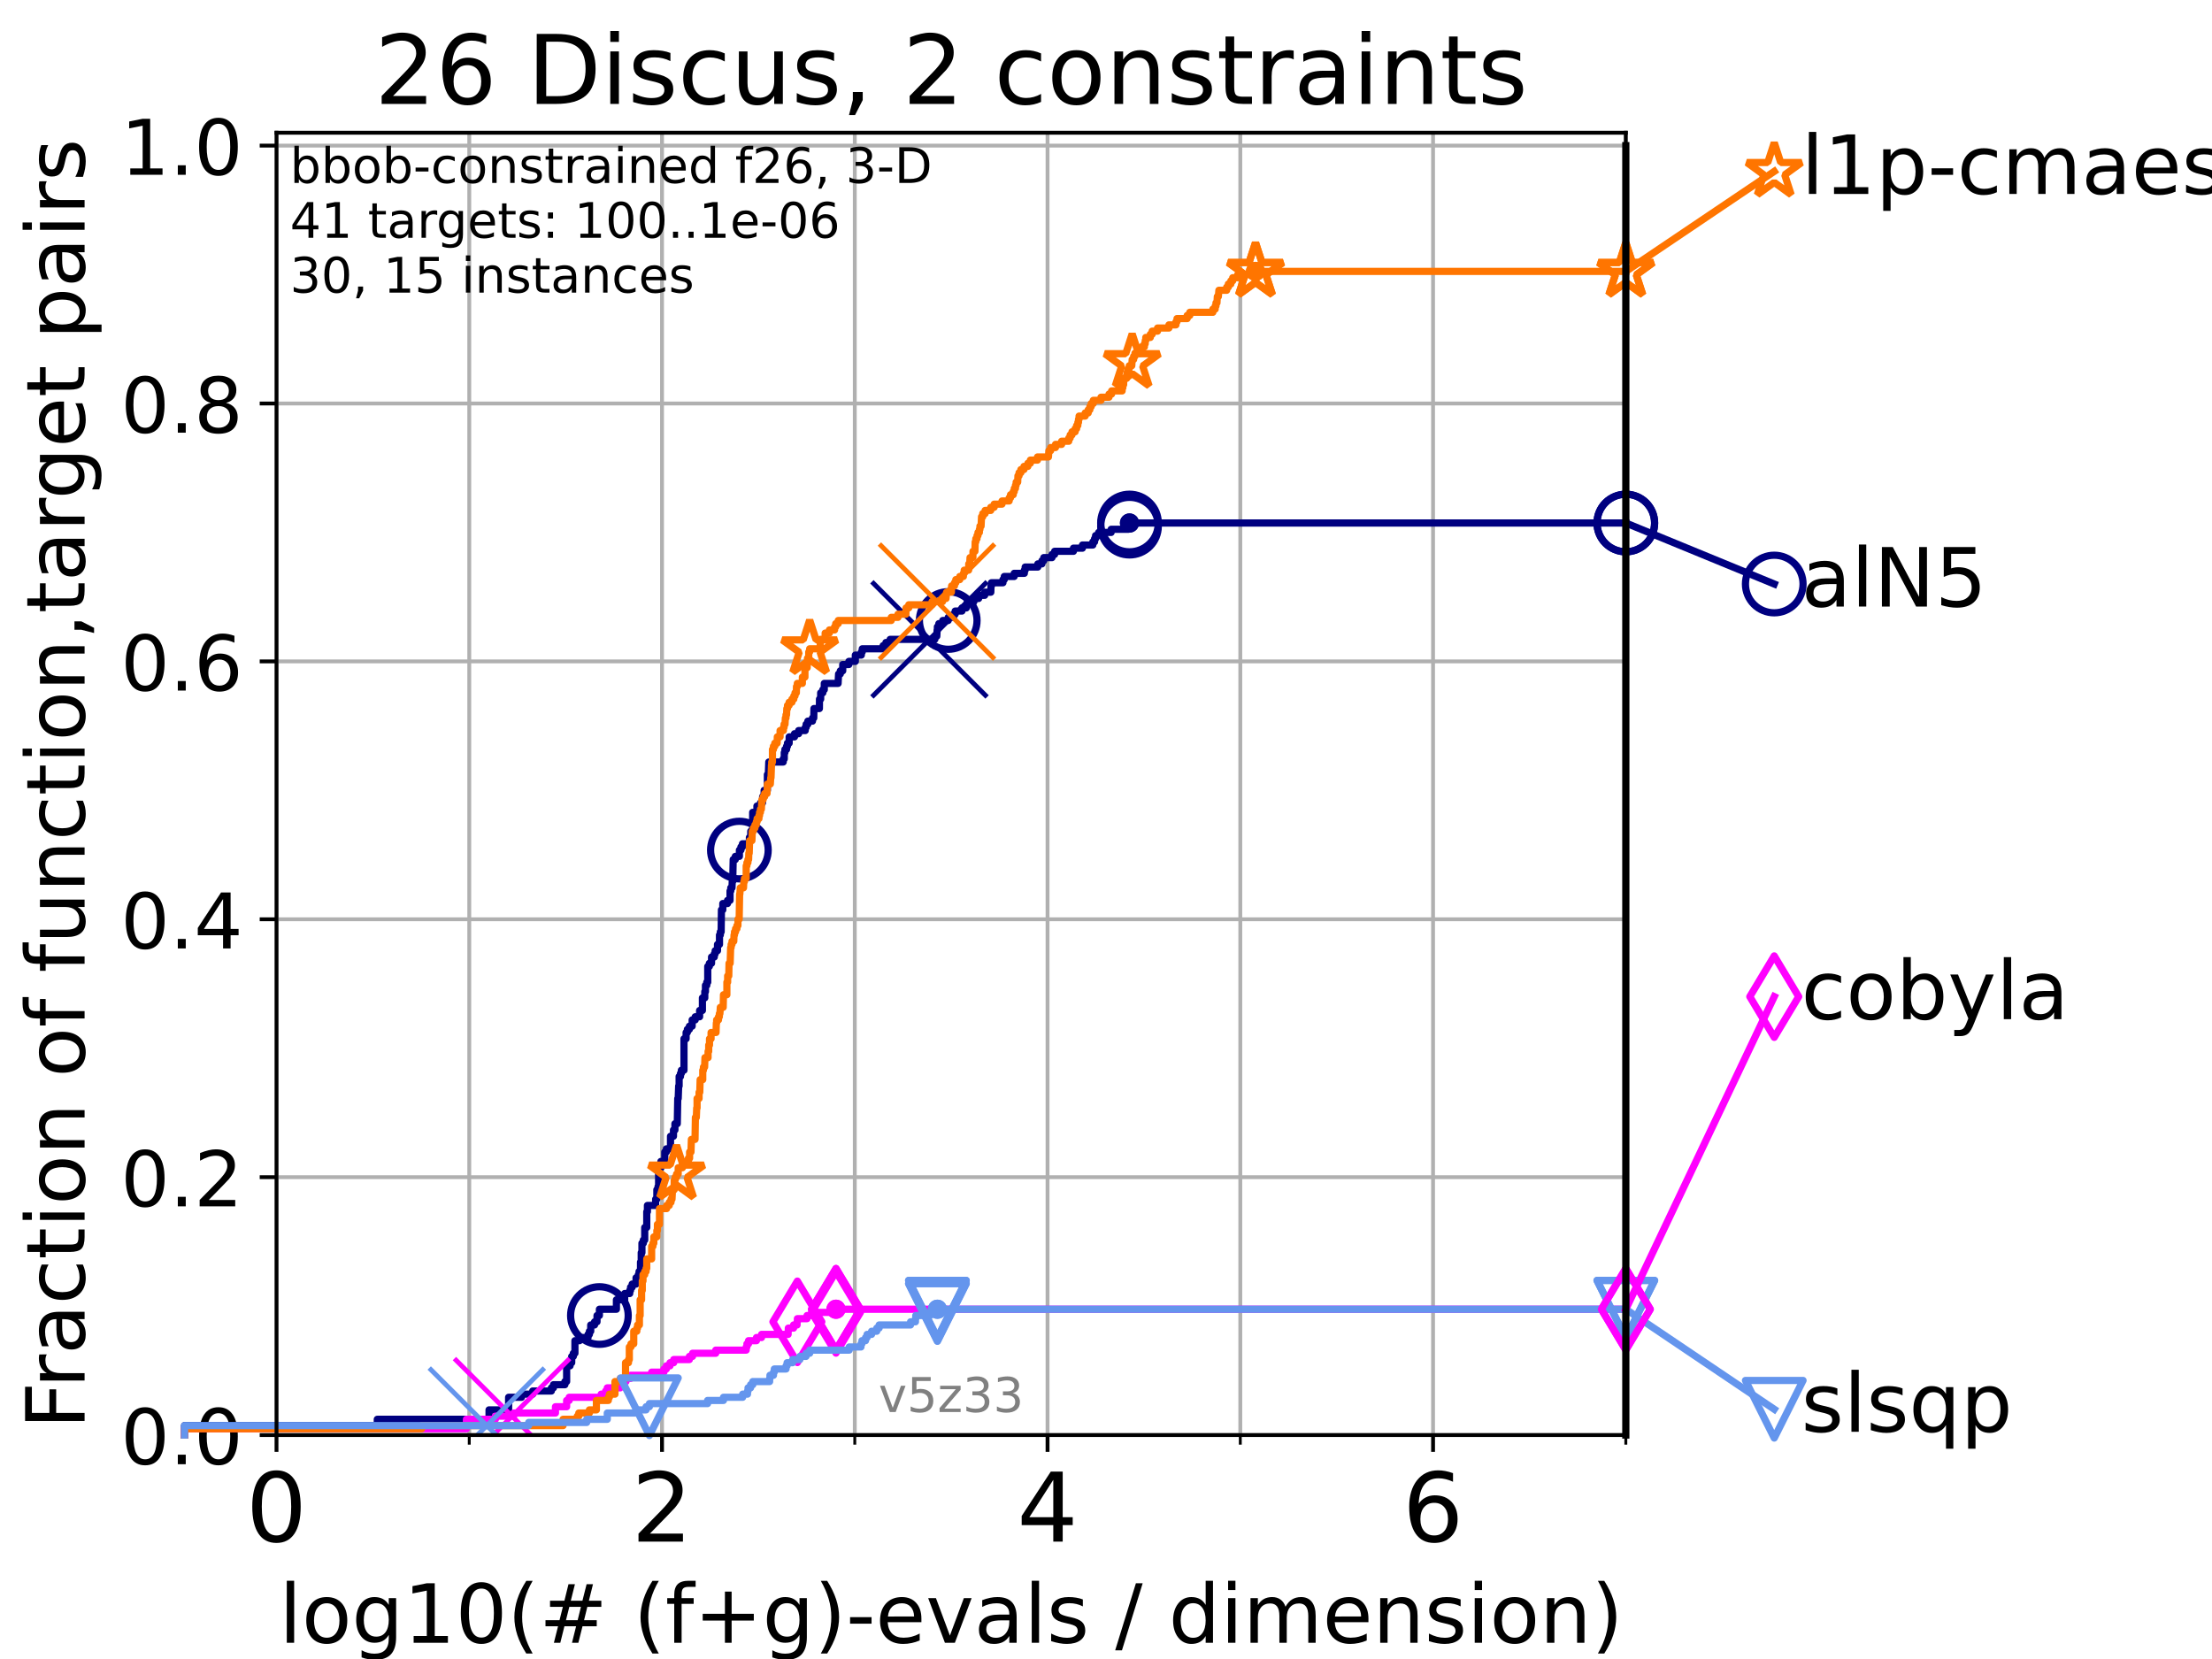 <?xml version="1.0" encoding="utf-8" standalone="no"?>
<!DOCTYPE svg PUBLIC "-//W3C//DTD SVG 1.1//EN"
  "http://www.w3.org/Graphics/SVG/1.1/DTD/svg11.dtd">
<!-- Created with matplotlib (https://matplotlib.org/) -->
<svg height="345.6pt" version="1.1" viewBox="0 0 460.8 345.6" width="460.8pt" xmlns="http://www.w3.org/2000/svg" xmlns:xlink="http://www.w3.org/1999/xlink">
 <defs>
  <style type="text/css">*{stroke-linecap:butt;stroke-linejoin:round;}</style>
 </defs>
 <g id="figure_1">
  <g id="patch_1">
   <path d="M 0 345.6 
L 460.8 345.6 
L 460.8 0 
L 0 0 
z
" style="fill:#ffffff;"/>
  </g>
  <g id="axes_1">
   <g id="patch_2">
    <path d="M 57.6 298.944 
L 338.688 298.944 
L 338.688 27.648 
L 57.6 27.648 
z
" style="fill:#ffffff;"/>
   </g>
   <g id="matplotlib.axis_1">
    <g id="xtick_1">
     <g id="line2d_1">
      <path clip-path="url(#pc4e3dfc079)" d="M 57.6 298.944 
L 57.6 27.648 
" style="fill:none;stroke:#b0b0b0;stroke-linecap:square;stroke-width:0.8;"/>
     </g>
     <g id="line2d_2">
      <defs>
       <path d="M 0 0 
L 0 3.5 
" id="mc23ef28c34" style="stroke:#000000;stroke-width:0.8;"/>
      </defs>
      <g>
       <use style="stroke:#000000;stroke-width:0.8;" x="57.6" xlink:href="#mc23ef28c34" y="298.944"/>
      </g>
     </g>
     <g id="text_1">
      <!-- 0 -->
      <g transform="translate(51.237 321.141)scale(0.2 -0.2)">
       <defs>
        <path d="M 31.781 66.406 
Q 24.172 66.406 20.328 58.906 
Q 16.5 51.422 16.5 36.375 
Q 16.5 21.391 20.328 13.891 
Q 24.172 6.391 31.781 6.391 
Q 39.453 6.391 43.281 13.891 
Q 47.125 21.391 47.125 36.375 
Q 47.125 51.422 43.281 58.906 
Q 39.453 66.406 31.781 66.406 
z
M 31.781 74.219 
Q 44.047 74.219 50.516 64.516 
Q 56.984 54.828 56.984 36.375 
Q 56.984 17.969 50.516 8.266 
Q 44.047 -1.422 31.781 -1.422 
Q 19.531 -1.422 13.062 8.266 
Q 6.594 17.969 6.594 36.375 
Q 6.594 54.828 13.062 64.516 
Q 19.531 74.219 31.781 74.219 
z
" id="DejaVuSans-48"/>
       </defs>
       <use xlink:href="#DejaVuSans-48"/>
      </g>
     </g>
    </g>
    <g id="xtick_2">
     <g id="line2d_3">
      <path clip-path="url(#pc4e3dfc079)" d="M 137.911 298.944 
L 137.911 27.648 
" style="fill:none;stroke:#b0b0b0;stroke-linecap:square;stroke-width:0.8;"/>
     </g>
     <g id="line2d_4">
      <g>
       <use style="stroke:#000000;stroke-width:0.8;" x="137.911" xlink:href="#mc23ef28c34" y="298.944"/>
      </g>
     </g>
     <g id="text_2">
      <!-- 2 -->
      <g transform="translate(131.548 321.141)scale(0.2 -0.2)">
       <defs>
        <path d="M 19.188 8.297 
L 53.609 8.297 
L 53.609 0 
L 7.328 0 
L 7.328 8.297 
Q 12.938 14.109 22.625 23.891 
Q 32.328 33.688 34.812 36.531 
Q 39.547 41.844 41.422 45.531 
Q 43.312 49.219 43.312 52.781 
Q 43.312 58.594 39.234 62.25 
Q 35.156 65.922 28.609 65.922 
Q 23.969 65.922 18.812 64.312 
Q 13.672 62.703 7.812 59.422 
L 7.812 69.391 
Q 13.766 71.781 18.938 73 
Q 24.125 74.219 28.422 74.219 
Q 39.75 74.219 46.484 68.547 
Q 53.219 62.891 53.219 53.422 
Q 53.219 48.922 51.531 44.891 
Q 49.859 40.875 45.406 35.406 
Q 44.188 33.984 37.641 27.219 
Q 31.109 20.453 19.188 8.297 
z
" id="DejaVuSans-50"/>
       </defs>
       <use xlink:href="#DejaVuSans-50"/>
      </g>
     </g>
    </g>
    <g id="xtick_3">
     <g id="line2d_5">
      <path clip-path="url(#pc4e3dfc079)" d="M 218.222 298.944 
L 218.222 27.648 
" style="fill:none;stroke:#b0b0b0;stroke-linecap:square;stroke-width:0.8;"/>
     </g>
     <g id="line2d_6">
      <g>
       <use style="stroke:#000000;stroke-width:0.8;" x="218.222" xlink:href="#mc23ef28c34" y="298.944"/>
      </g>
     </g>
     <g id="text_3">
      <!-- 4 -->
      <g transform="translate(211.859 321.141)scale(0.2 -0.2)">
       <defs>
        <path d="M 37.797 64.312 
L 12.891 25.391 
L 37.797 25.391 
z
M 35.203 72.906 
L 47.609 72.906 
L 47.609 25.391 
L 58.016 25.391 
L 58.016 17.188 
L 47.609 17.188 
L 47.609 0 
L 37.797 0 
L 37.797 17.188 
L 4.891 17.188 
L 4.891 26.703 
z
" id="DejaVuSans-52"/>
       </defs>
       <use xlink:href="#DejaVuSans-52"/>
      </g>
     </g>
    </g>
    <g id="xtick_4">
     <g id="line2d_7">
      <path clip-path="url(#pc4e3dfc079)" d="M 298.533 298.944 
L 298.533 27.648 
" style="fill:none;stroke:#b0b0b0;stroke-linecap:square;stroke-width:0.8;"/>
     </g>
     <g id="line2d_8">
      <g>
       <use style="stroke:#000000;stroke-width:0.8;" x="298.533" xlink:href="#mc23ef28c34" y="298.944"/>
      </g>
     </g>
     <g id="text_4">
      <!-- 6 -->
      <g transform="translate(292.17 321.141)scale(0.2 -0.2)">
       <defs>
        <path d="M 33.016 40.375 
Q 26.375 40.375 22.484 35.828 
Q 18.609 31.297 18.609 23.391 
Q 18.609 15.531 22.484 10.953 
Q 26.375 6.391 33.016 6.391 
Q 39.656 6.391 43.531 10.953 
Q 47.406 15.531 47.406 23.391 
Q 47.406 31.297 43.531 35.828 
Q 39.656 40.375 33.016 40.375 
z
M 52.594 71.297 
L 52.594 62.312 
Q 48.875 64.062 45.094 64.984 
Q 41.312 65.922 37.594 65.922 
Q 27.828 65.922 22.672 59.328 
Q 17.531 52.734 16.797 39.406 
Q 19.672 43.656 24.016 45.922 
Q 28.375 48.188 33.594 48.188 
Q 44.578 48.188 50.953 41.516 
Q 57.328 34.859 57.328 23.391 
Q 57.328 12.156 50.688 5.359 
Q 44.047 -1.422 33.016 -1.422 
Q 20.359 -1.422 13.672 8.266 
Q 6.984 17.969 6.984 36.375 
Q 6.984 53.656 15.188 63.938 
Q 23.391 74.219 37.203 74.219 
Q 40.922 74.219 44.703 73.484 
Q 48.484 72.75 52.594 71.297 
z
" id="DejaVuSans-54"/>
       </defs>
       <use xlink:href="#DejaVuSans-54"/>
      </g>
     </g>
    </g>
    <g id="xtick_5">
     <g id="line2d_9">
      <path clip-path="url(#pc4e3dfc079)" d="M 97.755 298.944 
L 97.755 27.648 
" style="fill:none;stroke:#b0b0b0;stroke-linecap:square;stroke-width:0.8;"/>
     </g>
     <g id="line2d_10">
      <defs>
       <path d="M 0 0 
L 0 2 
" id="m75339a6d01" style="stroke:#000000;stroke-width:0.6;"/>
      </defs>
      <g>
       <use style="stroke:#000000;stroke-width:0.6;" x="97.755" xlink:href="#m75339a6d01" y="298.944"/>
      </g>
     </g>
    </g>
    <g id="xtick_6">
     <g id="line2d_11">
      <path clip-path="url(#pc4e3dfc079)" d="M 178.066 298.944 
L 178.066 27.648 
" style="fill:none;stroke:#b0b0b0;stroke-linecap:square;stroke-width:0.8;"/>
     </g>
     <g id="line2d_12">
      <g>
       <use style="stroke:#000000;stroke-width:0.6;" x="178.066" xlink:href="#m75339a6d01" y="298.944"/>
      </g>
     </g>
    </g>
    <g id="xtick_7">
     <g id="line2d_13">
      <path clip-path="url(#pc4e3dfc079)" d="M 258.377 298.944 
L 258.377 27.648 
" style="fill:none;stroke:#b0b0b0;stroke-linecap:square;stroke-width:0.8;"/>
     </g>
     <g id="line2d_14">
      <g>
       <use style="stroke:#000000;stroke-width:0.6;" x="258.377" xlink:href="#m75339a6d01" y="298.944"/>
      </g>
     </g>
    </g>
    <g id="xtick_8">
     <g id="line2d_15">
      <path clip-path="url(#pc4e3dfc079)" d="M 338.688 298.944 
L 338.688 27.648 
" style="fill:none;stroke:#b0b0b0;stroke-linecap:square;stroke-width:0.8;"/>
     </g>
     <g id="line2d_16">
      <g>
       <use style="stroke:#000000;stroke-width:0.6;" x="338.688" xlink:href="#m75339a6d01" y="298.944"/>
      </g>
     </g>
    </g>
    <g id="text_5">
     <!-- log10(# (f+g)-evals / dimension) -->
     <g transform="translate(58.145 342.218)scale(0.17 -0.17)">
      <defs>
       <path d="M 9.422 75.984 
L 18.406 75.984 
L 18.406 0 
L 9.422 0 
z
" id="DejaVuSans-108"/>
       <path d="M 30.609 48.391 
Q 23.391 48.391 19.188 42.75 
Q 14.984 37.109 14.984 27.297 
Q 14.984 17.484 19.156 11.844 
Q 23.344 6.203 30.609 6.203 
Q 37.797 6.203 41.984 11.859 
Q 46.188 17.531 46.188 27.297 
Q 46.188 37.016 41.984 42.703 
Q 37.797 48.391 30.609 48.391 
z
M 30.609 56 
Q 42.328 56 49.016 48.375 
Q 55.719 40.766 55.719 27.297 
Q 55.719 13.875 49.016 6.219 
Q 42.328 -1.422 30.609 -1.422 
Q 18.844 -1.422 12.172 6.219 
Q 5.516 13.875 5.516 27.297 
Q 5.516 40.766 12.172 48.375 
Q 18.844 56 30.609 56 
z
" id="DejaVuSans-111"/>
       <path d="M 45.406 27.984 
Q 45.406 37.75 41.375 43.109 
Q 37.359 48.484 30.078 48.484 
Q 22.859 48.484 18.828 43.109 
Q 14.797 37.75 14.797 27.984 
Q 14.797 18.266 18.828 12.891 
Q 22.859 7.516 30.078 7.516 
Q 37.359 7.516 41.375 12.891 
Q 45.406 18.266 45.406 27.984 
z
M 54.391 6.781 
Q 54.391 -7.172 48.188 -13.984 
Q 42 -20.797 29.203 -20.797 
Q 24.469 -20.797 20.266 -20.094 
Q 16.062 -19.391 12.109 -17.922 
L 12.109 -9.188 
Q 16.062 -11.328 19.922 -12.344 
Q 23.781 -13.375 27.781 -13.375 
Q 36.625 -13.375 41.016 -8.766 
Q 45.406 -4.156 45.406 5.172 
L 45.406 9.625 
Q 42.625 4.781 38.281 2.391 
Q 33.938 0 27.875 0 
Q 17.828 0 11.672 7.656 
Q 5.516 15.328 5.516 27.984 
Q 5.516 40.672 11.672 48.328 
Q 17.828 56 27.875 56 
Q 33.938 56 38.281 53.609 
Q 42.625 51.219 45.406 46.391 
L 45.406 54.688 
L 54.391 54.688 
z
" id="DejaVuSans-103"/>
       <path d="M 12.406 8.297 
L 28.516 8.297 
L 28.516 63.922 
L 10.984 60.406 
L 10.984 69.391 
L 28.422 72.906 
L 38.281 72.906 
L 38.281 8.297 
L 54.391 8.297 
L 54.391 0 
L 12.406 0 
z
" id="DejaVuSans-49"/>
       <path d="M 31 75.875 
Q 24.469 64.656 21.281 53.656 
Q 18.109 42.672 18.109 31.391 
Q 18.109 20.125 21.312 9.062 
Q 24.516 -2 31 -13.188 
L 23.188 -13.188 
Q 15.875 -1.703 12.234 9.375 
Q 8.594 20.453 8.594 31.391 
Q 8.594 42.281 12.203 53.312 
Q 15.828 64.359 23.188 75.875 
z
" id="DejaVuSans-40"/>
       <path d="M 51.125 44 
L 36.922 44 
L 32.812 27.688 
L 47.125 27.688 
z
M 43.797 71.781 
L 38.719 51.516 
L 52.984 51.516 
L 58.109 71.781 
L 65.922 71.781 
L 60.891 51.516 
L 76.125 51.516 
L 76.125 44 
L 58.984 44 
L 54.984 27.688 
L 70.516 27.688 
L 70.516 20.219 
L 53.078 20.219 
L 48 0 
L 40.188 0 
L 45.219 20.219 
L 30.906 20.219 
L 25.875 0 
L 18.016 0 
L 23.094 20.219 
L 7.719 20.219 
L 7.719 27.688 
L 24.906 27.688 
L 29 44 
L 13.281 44 
L 13.281 51.516 
L 30.906 51.516 
L 35.891 71.781 
z
" id="DejaVuSans-35"/>
       <path id="DejaVuSans-32"/>
       <path d="M 37.109 75.984 
L 37.109 68.5 
L 28.516 68.5 
Q 23.688 68.5 21.797 66.547 
Q 19.922 64.594 19.922 59.516 
L 19.922 54.688 
L 34.719 54.688 
L 34.719 47.703 
L 19.922 47.703 
L 19.922 0 
L 10.891 0 
L 10.891 47.703 
L 2.297 47.703 
L 2.297 54.688 
L 10.891 54.688 
L 10.891 58.5 
Q 10.891 67.625 15.141 71.797 
Q 19.391 75.984 28.609 75.984 
z
" id="DejaVuSans-102"/>
       <path d="M 46 62.703 
L 46 35.5 
L 73.188 35.5 
L 73.188 27.203 
L 46 27.203 
L 46 0 
L 37.797 0 
L 37.797 27.203 
L 10.594 27.203 
L 10.594 35.5 
L 37.797 35.5 
L 37.797 62.703 
z
" id="DejaVuSans-43"/>
       <path d="M 8.016 75.875 
L 15.828 75.875 
Q 23.141 64.359 26.781 53.312 
Q 30.422 42.281 30.422 31.391 
Q 30.422 20.453 26.781 9.375 
Q 23.141 -1.703 15.828 -13.188 
L 8.016 -13.188 
Q 14.5 -2 17.703 9.062 
Q 20.906 20.125 20.906 31.391 
Q 20.906 42.672 17.703 53.656 
Q 14.5 64.656 8.016 75.875 
z
" id="DejaVuSans-41"/>
       <path d="M 4.891 31.391 
L 31.203 31.391 
L 31.203 23.391 
L 4.891 23.391 
z
" id="DejaVuSans-45"/>
       <path d="M 56.203 29.594 
L 56.203 25.203 
L 14.891 25.203 
Q 15.484 15.922 20.484 11.062 
Q 25.484 6.203 34.422 6.203 
Q 39.594 6.203 44.453 7.469 
Q 49.312 8.734 54.109 11.281 
L 54.109 2.781 
Q 49.266 0.734 44.188 -0.344 
Q 39.109 -1.422 33.891 -1.422 
Q 20.797 -1.422 13.156 6.188 
Q 5.516 13.812 5.516 26.812 
Q 5.516 40.234 12.766 48.109 
Q 20.016 56 32.328 56 
Q 43.359 56 49.781 48.891 
Q 56.203 41.797 56.203 29.594 
z
M 47.219 32.234 
Q 47.125 39.594 43.094 43.984 
Q 39.062 48.391 32.422 48.391 
Q 24.906 48.391 20.391 44.141 
Q 15.875 39.891 15.188 32.172 
z
" id="DejaVuSans-101"/>
       <path d="M 2.984 54.688 
L 12.5 54.688 
L 29.594 8.797 
L 46.688 54.688 
L 56.203 54.688 
L 35.688 0 
L 23.484 0 
z
" id="DejaVuSans-118"/>
       <path d="M 34.281 27.484 
Q 23.391 27.484 19.188 25 
Q 14.984 22.516 14.984 16.5 
Q 14.984 11.719 18.141 8.906 
Q 21.297 6.109 26.703 6.109 
Q 34.188 6.109 38.703 11.406 
Q 43.219 16.703 43.219 25.484 
L 43.219 27.484 
z
M 52.203 31.203 
L 52.203 0 
L 43.219 0 
L 43.219 8.297 
Q 40.141 3.328 35.547 0.953 
Q 30.953 -1.422 24.312 -1.422 
Q 15.922 -1.422 10.953 3.297 
Q 6 8.016 6 15.922 
Q 6 25.141 12.172 29.828 
Q 18.359 34.516 30.609 34.516 
L 43.219 34.516 
L 43.219 35.406 
Q 43.219 41.609 39.141 45 
Q 35.062 48.391 27.688 48.391 
Q 23 48.391 18.547 47.266 
Q 14.109 46.141 10.016 43.891 
L 10.016 52.203 
Q 14.938 54.109 19.578 55.047 
Q 24.219 56 28.609 56 
Q 40.484 56 46.344 49.844 
Q 52.203 43.703 52.203 31.203 
z
" id="DejaVuSans-97"/>
       <path d="M 44.281 53.078 
L 44.281 44.578 
Q 40.484 46.531 36.375 47.5 
Q 32.281 48.484 27.875 48.484 
Q 21.188 48.484 17.844 46.438 
Q 14.5 44.391 14.5 40.281 
Q 14.5 37.156 16.891 35.375 
Q 19.281 33.594 26.516 31.984 
L 29.594 31.297 
Q 39.156 29.25 43.188 25.516 
Q 47.219 21.781 47.219 15.094 
Q 47.219 7.469 41.188 3.016 
Q 35.156 -1.422 24.609 -1.422 
Q 20.219 -1.422 15.453 -0.562 
Q 10.688 0.297 5.422 2 
L 5.422 11.281 
Q 10.406 8.688 15.234 7.391 
Q 20.062 6.109 24.812 6.109 
Q 31.156 6.109 34.562 8.281 
Q 37.984 10.453 37.984 14.406 
Q 37.984 18.062 35.516 20.016 
Q 33.062 21.969 24.703 23.781 
L 21.578 24.516 
Q 13.234 26.266 9.516 29.906 
Q 5.812 33.547 5.812 39.891 
Q 5.812 47.609 11.281 51.797 
Q 16.75 56 26.812 56 
Q 31.781 56 36.172 55.266 
Q 40.578 54.547 44.281 53.078 
z
" id="DejaVuSans-115"/>
       <path d="M 25.391 72.906 
L 33.688 72.906 
L 8.297 -9.281 
L 0 -9.281 
z
" id="DejaVuSans-47"/>
       <path d="M 45.406 46.391 
L 45.406 75.984 
L 54.391 75.984 
L 54.391 0 
L 45.406 0 
L 45.406 8.203 
Q 42.578 3.328 38.25 0.953 
Q 33.938 -1.422 27.875 -1.422 
Q 17.969 -1.422 11.734 6.484 
Q 5.516 14.406 5.516 27.297 
Q 5.516 40.188 11.734 48.094 
Q 17.969 56 27.875 56 
Q 33.938 56 38.25 53.625 
Q 42.578 51.266 45.406 46.391 
z
M 14.797 27.297 
Q 14.797 17.391 18.875 11.75 
Q 22.953 6.109 30.078 6.109 
Q 37.203 6.109 41.297 11.75 
Q 45.406 17.391 45.406 27.297 
Q 45.406 37.203 41.297 42.844 
Q 37.203 48.484 30.078 48.484 
Q 22.953 48.484 18.875 42.844 
Q 14.797 37.203 14.797 27.297 
z
" id="DejaVuSans-100"/>
       <path d="M 9.422 54.688 
L 18.406 54.688 
L 18.406 0 
L 9.422 0 
z
M 9.422 75.984 
L 18.406 75.984 
L 18.406 64.594 
L 9.422 64.594 
z
" id="DejaVuSans-105"/>
       <path d="M 52 44.188 
Q 55.375 50.25 60.062 53.125 
Q 64.75 56 71.094 56 
Q 79.641 56 84.281 50.016 
Q 88.922 44.047 88.922 33.016 
L 88.922 0 
L 79.891 0 
L 79.891 32.719 
Q 79.891 40.578 77.094 44.375 
Q 74.312 48.188 68.609 48.188 
Q 61.625 48.188 57.562 43.547 
Q 53.516 38.922 53.516 30.906 
L 53.516 0 
L 44.484 0 
L 44.484 32.719 
Q 44.484 40.625 41.703 44.406 
Q 38.922 48.188 33.109 48.188 
Q 26.219 48.188 22.156 43.531 
Q 18.109 38.875 18.109 30.906 
L 18.109 0 
L 9.078 0 
L 9.078 54.688 
L 18.109 54.688 
L 18.109 46.188 
Q 21.188 51.219 25.484 53.609 
Q 29.781 56 35.688 56 
Q 41.656 56 45.828 52.969 
Q 50 49.953 52 44.188 
z
" id="DejaVuSans-109"/>
       <path d="M 54.891 33.016 
L 54.891 0 
L 45.906 0 
L 45.906 32.719 
Q 45.906 40.484 42.875 44.328 
Q 39.844 48.188 33.797 48.188 
Q 26.516 48.188 22.312 43.547 
Q 18.109 38.922 18.109 30.906 
L 18.109 0 
L 9.078 0 
L 9.078 54.688 
L 18.109 54.688 
L 18.109 46.188 
Q 21.344 51.125 25.703 53.562 
Q 30.078 56 35.797 56 
Q 45.219 56 50.047 50.172 
Q 54.891 44.344 54.891 33.016 
z
" id="DejaVuSans-110"/>
      </defs>
      <use xlink:href="#DejaVuSans-108"/>
      <use x="27.783" xlink:href="#DejaVuSans-111"/>
      <use x="88.965" xlink:href="#DejaVuSans-103"/>
      <use x="152.441" xlink:href="#DejaVuSans-49"/>
      <use x="216.064" xlink:href="#DejaVuSans-48"/>
      <use x="279.688" xlink:href="#DejaVuSans-40"/>
      <use x="318.701" xlink:href="#DejaVuSans-35"/>
      <use x="402.49" xlink:href="#DejaVuSans-32"/>
      <use x="434.277" xlink:href="#DejaVuSans-40"/>
      <use x="473.291" xlink:href="#DejaVuSans-102"/>
      <use x="508.496" xlink:href="#DejaVuSans-43"/>
      <use x="592.285" xlink:href="#DejaVuSans-103"/>
      <use x="655.762" xlink:href="#DejaVuSans-41"/>
      <use x="694.775" xlink:href="#DejaVuSans-45"/>
      <use x="730.859" xlink:href="#DejaVuSans-101"/>
      <use x="792.383" xlink:href="#DejaVuSans-118"/>
      <use x="851.562" xlink:href="#DejaVuSans-97"/>
      <use x="912.842" xlink:href="#DejaVuSans-108"/>
      <use x="940.625" xlink:href="#DejaVuSans-115"/>
      <use x="992.725" xlink:href="#DejaVuSans-32"/>
      <use x="1024.512" xlink:href="#DejaVuSans-47"/>
      <use x="1058.203" xlink:href="#DejaVuSans-32"/>
      <use x="1089.99" xlink:href="#DejaVuSans-100"/>
      <use x="1153.467" xlink:href="#DejaVuSans-105"/>
      <use x="1181.25" xlink:href="#DejaVuSans-109"/>
      <use x="1278.662" xlink:href="#DejaVuSans-101"/>
      <use x="1340.186" xlink:href="#DejaVuSans-110"/>
      <use x="1403.564" xlink:href="#DejaVuSans-115"/>
      <use x="1455.664" xlink:href="#DejaVuSans-105"/>
      <use x="1483.447" xlink:href="#DejaVuSans-111"/>
      <use x="1544.629" xlink:href="#DejaVuSans-110"/>
      <use x="1608.008" xlink:href="#DejaVuSans-41"/>
     </g>
    </g>
   </g>
   <g id="matplotlib.axis_2">
    <g id="ytick_1">
     <g id="line2d_17">
      <path clip-path="url(#pc4e3dfc079)" d="M 57.6 298.944 
L 338.688 298.944 
" style="fill:none;stroke:#b0b0b0;stroke-linecap:square;stroke-width:0.8;"/>
     </g>
     <g id="line2d_18">
      <defs>
       <path d="M 0 0 
L -3.5 0 
" id="m5a6ec4d1bc" style="stroke:#000000;stroke-width:0.8;"/>
      </defs>
      <g>
       <use style="stroke:#000000;stroke-width:0.8;" x="57.6" xlink:href="#m5a6ec4d1bc" y="298.944"/>
      </g>
     </g>
     <g id="text_6">
      <!-- 0.0 -->
      <g transform="translate(25.155 305.023)scale(0.16 -0.16)">
       <defs>
        <path d="M 10.688 12.406 
L 21 12.406 
L 21 0 
L 10.688 0 
z
" id="DejaVuSans-46"/>
       </defs>
       <use xlink:href="#DejaVuSans-48"/>
       <use x="63.623" xlink:href="#DejaVuSans-46"/>
       <use x="95.41" xlink:href="#DejaVuSans-48"/>
      </g>
     </g>
    </g>
    <g id="ytick_2">
     <g id="line2d_19">
      <path clip-path="url(#pc4e3dfc079)" d="M 57.6 245.222 
L 338.688 245.222 
" style="fill:none;stroke:#b0b0b0;stroke-linecap:square;stroke-width:0.8;"/>
     </g>
     <g id="line2d_20">
      <g>
       <use style="stroke:#000000;stroke-width:0.8;" x="57.6" xlink:href="#m5a6ec4d1bc" y="245.222"/>
      </g>
     </g>
     <g id="text_7">
      <!-- 0.2 -->
      <g transform="translate(25.155 251.301)scale(0.16 -0.16)">
       <use xlink:href="#DejaVuSans-48"/>
       <use x="63.623" xlink:href="#DejaVuSans-46"/>
       <use x="95.41" xlink:href="#DejaVuSans-50"/>
      </g>
     </g>
    </g>
    <g id="ytick_3">
     <g id="line2d_21">
      <path clip-path="url(#pc4e3dfc079)" d="M 57.6 191.5 
L 338.688 191.5 
" style="fill:none;stroke:#b0b0b0;stroke-linecap:square;stroke-width:0.8;"/>
     </g>
     <g id="line2d_22">
      <g>
       <use style="stroke:#000000;stroke-width:0.8;" x="57.6" xlink:href="#m5a6ec4d1bc" y="191.5"/>
      </g>
     </g>
     <g id="text_8">
      <!-- 0.4 -->
      <g transform="translate(25.155 197.579)scale(0.16 -0.16)">
       <use xlink:href="#DejaVuSans-48"/>
       <use x="63.623" xlink:href="#DejaVuSans-46"/>
       <use x="95.41" xlink:href="#DejaVuSans-52"/>
      </g>
     </g>
    </g>
    <g id="ytick_4">
     <g id="line2d_23">
      <path clip-path="url(#pc4e3dfc079)" d="M 57.6 137.778 
L 338.688 137.778 
" style="fill:none;stroke:#b0b0b0;stroke-linecap:square;stroke-width:0.8;"/>
     </g>
     <g id="line2d_24">
      <g>
       <use style="stroke:#000000;stroke-width:0.8;" x="57.6" xlink:href="#m5a6ec4d1bc" y="137.778"/>
      </g>
     </g>
     <g id="text_9">
      <!-- 0.6 -->
      <g transform="translate(25.155 143.857)scale(0.16 -0.16)">
       <use xlink:href="#DejaVuSans-48"/>
       <use x="63.623" xlink:href="#DejaVuSans-46"/>
       <use x="95.41" xlink:href="#DejaVuSans-54"/>
      </g>
     </g>
    </g>
    <g id="ytick_5">
     <g id="line2d_25">
      <path clip-path="url(#pc4e3dfc079)" d="M 57.6 84.056 
L 338.688 84.056 
" style="fill:none;stroke:#b0b0b0;stroke-linecap:square;stroke-width:0.8;"/>
     </g>
     <g id="line2d_26">
      <g>
       <use style="stroke:#000000;stroke-width:0.8;" x="57.6" xlink:href="#m5a6ec4d1bc" y="84.056"/>
      </g>
     </g>
     <g id="text_10">
      <!-- 0.8 -->
      <g transform="translate(25.155 90.135)scale(0.16 -0.16)">
       <defs>
        <path d="M 31.781 34.625 
Q 24.75 34.625 20.719 30.859 
Q 16.703 27.094 16.703 20.516 
Q 16.703 13.922 20.719 10.156 
Q 24.75 6.391 31.781 6.391 
Q 38.812 6.391 42.859 10.172 
Q 46.922 13.969 46.922 20.516 
Q 46.922 27.094 42.891 30.859 
Q 38.875 34.625 31.781 34.625 
z
M 21.922 38.812 
Q 15.578 40.375 12.031 44.719 
Q 8.5 49.078 8.5 55.328 
Q 8.5 64.062 14.719 69.141 
Q 20.953 74.219 31.781 74.219 
Q 42.672 74.219 48.875 69.141 
Q 55.078 64.062 55.078 55.328 
Q 55.078 49.078 51.531 44.719 
Q 48 40.375 41.703 38.812 
Q 48.828 37.156 52.797 32.312 
Q 56.781 27.484 56.781 20.516 
Q 56.781 9.906 50.312 4.234 
Q 43.844 -1.422 31.781 -1.422 
Q 19.734 -1.422 13.25 4.234 
Q 6.781 9.906 6.781 20.516 
Q 6.781 27.484 10.781 32.312 
Q 14.797 37.156 21.922 38.812 
z
M 18.312 54.391 
Q 18.312 48.734 21.844 45.562 
Q 25.391 42.391 31.781 42.391 
Q 38.141 42.391 41.719 45.562 
Q 45.312 48.734 45.312 54.391 
Q 45.312 60.062 41.719 63.234 
Q 38.141 66.406 31.781 66.406 
Q 25.391 66.406 21.844 63.234 
Q 18.312 60.062 18.312 54.391 
z
" id="DejaVuSans-56"/>
       </defs>
       <use xlink:href="#DejaVuSans-48"/>
       <use x="63.623" xlink:href="#DejaVuSans-46"/>
       <use x="95.41" xlink:href="#DejaVuSans-56"/>
      </g>
     </g>
    </g>
    <g id="ytick_6">
     <g id="line2d_27">
      <path clip-path="url(#pc4e3dfc079)" d="M 57.6 30.334 
L 338.688 30.334 
" style="fill:none;stroke:#b0b0b0;stroke-linecap:square;stroke-width:0.8;"/>
     </g>
     <g id="line2d_28">
      <g>
       <use style="stroke:#000000;stroke-width:0.8;" x="57.6" xlink:href="#m5a6ec4d1bc" y="30.334"/>
      </g>
     </g>
     <g id="text_11">
      <!-- 1.0 -->
      <g transform="translate(25.155 36.413)scale(0.16 -0.16)">
       <use xlink:href="#DejaVuSans-49"/>
       <use x="63.623" xlink:href="#DejaVuSans-46"/>
       <use x="95.41" xlink:href="#DejaVuSans-48"/>
      </g>
     </g>
    </g>
    <g id="text_12">
     <!-- Fraction of function,target pairs -->
     <g transform="translate(17.62 297.681)rotate(-90)scale(0.17 -0.17)">
      <defs>
       <path d="M 9.812 72.906 
L 51.703 72.906 
L 51.703 64.594 
L 19.672 64.594 
L 19.672 43.109 
L 48.578 43.109 
L 48.578 34.812 
L 19.672 34.812 
L 19.672 0 
L 9.812 0 
z
" id="DejaVuSans-70"/>
       <path d="M 41.109 46.297 
Q 39.594 47.172 37.812 47.578 
Q 36.031 48 33.891 48 
Q 26.266 48 22.188 43.047 
Q 18.109 38.094 18.109 28.812 
L 18.109 0 
L 9.078 0 
L 9.078 54.688 
L 18.109 54.688 
L 18.109 46.188 
Q 20.953 51.172 25.484 53.578 
Q 30.031 56 36.531 56 
Q 37.453 56 38.578 55.875 
Q 39.703 55.766 41.062 55.516 
z
" id="DejaVuSans-114"/>
       <path d="M 48.781 52.594 
L 48.781 44.188 
Q 44.969 46.297 41.141 47.344 
Q 37.312 48.391 33.406 48.391 
Q 24.656 48.391 19.812 42.844 
Q 14.984 37.312 14.984 27.297 
Q 14.984 17.281 19.812 11.734 
Q 24.656 6.203 33.406 6.203 
Q 37.312 6.203 41.141 7.25 
Q 44.969 8.297 48.781 10.406 
L 48.781 2.094 
Q 45.016 0.344 40.984 -0.531 
Q 36.969 -1.422 32.422 -1.422 
Q 20.062 -1.422 12.781 6.344 
Q 5.516 14.109 5.516 27.297 
Q 5.516 40.672 12.859 48.328 
Q 20.219 56 33.016 56 
Q 37.156 56 41.109 55.141 
Q 45.062 54.297 48.781 52.594 
z
" id="DejaVuSans-99"/>
       <path d="M 18.312 70.219 
L 18.312 54.688 
L 36.812 54.688 
L 36.812 47.703 
L 18.312 47.703 
L 18.312 18.016 
Q 18.312 11.328 20.141 9.422 
Q 21.969 7.516 27.594 7.516 
L 36.812 7.516 
L 36.812 0 
L 27.594 0 
Q 17.188 0 13.234 3.875 
Q 9.281 7.766 9.281 18.016 
L 9.281 47.703 
L 2.688 47.703 
L 2.688 54.688 
L 9.281 54.688 
L 9.281 70.219 
z
" id="DejaVuSans-116"/>
       <path d="M 8.5 21.578 
L 8.5 54.688 
L 17.484 54.688 
L 17.484 21.922 
Q 17.484 14.156 20.5 10.266 
Q 23.531 6.391 29.594 6.391 
Q 36.859 6.391 41.078 11.031 
Q 45.312 15.672 45.312 23.688 
L 45.312 54.688 
L 54.297 54.688 
L 54.297 0 
L 45.312 0 
L 45.312 8.406 
Q 42.047 3.422 37.719 1 
Q 33.406 -1.422 27.688 -1.422 
Q 18.266 -1.422 13.375 4.438 
Q 8.5 10.297 8.5 21.578 
z
M 31.109 56 
z
" id="DejaVuSans-117"/>
       <path d="M 11.719 12.406 
L 22.016 12.406 
L 22.016 4 
L 14.016 -11.625 
L 7.719 -11.625 
L 11.719 4 
z
" id="DejaVuSans-44"/>
       <path d="M 18.109 8.203 
L 18.109 -20.797 
L 9.078 -20.797 
L 9.078 54.688 
L 18.109 54.688 
L 18.109 46.391 
Q 20.953 51.266 25.266 53.625 
Q 29.594 56 35.594 56 
Q 45.562 56 51.781 48.094 
Q 58.016 40.188 58.016 27.297 
Q 58.016 14.406 51.781 6.484 
Q 45.562 -1.422 35.594 -1.422 
Q 29.594 -1.422 25.266 0.953 
Q 20.953 3.328 18.109 8.203 
z
M 48.688 27.297 
Q 48.688 37.203 44.609 42.844 
Q 40.531 48.484 33.406 48.484 
Q 26.266 48.484 22.188 42.844 
Q 18.109 37.203 18.109 27.297 
Q 18.109 17.391 22.188 11.75 
Q 26.266 6.109 33.406 6.109 
Q 40.531 6.109 44.609 11.75 
Q 48.688 17.391 48.688 27.297 
z
" id="DejaVuSans-112"/>
      </defs>
      <use xlink:href="#DejaVuSans-70"/>
      <use x="50.27" xlink:href="#DejaVuSans-114"/>
      <use x="91.383" xlink:href="#DejaVuSans-97"/>
      <use x="152.662" xlink:href="#DejaVuSans-99"/>
      <use x="207.643" xlink:href="#DejaVuSans-116"/>
      <use x="246.852" xlink:href="#DejaVuSans-105"/>
      <use x="274.635" xlink:href="#DejaVuSans-111"/>
      <use x="335.816" xlink:href="#DejaVuSans-110"/>
      <use x="399.195" xlink:href="#DejaVuSans-32"/>
      <use x="430.982" xlink:href="#DejaVuSans-111"/>
      <use x="492.164" xlink:href="#DejaVuSans-102"/>
      <use x="527.369" xlink:href="#DejaVuSans-32"/>
      <use x="559.156" xlink:href="#DejaVuSans-102"/>
      <use x="594.361" xlink:href="#DejaVuSans-117"/>
      <use x="657.74" xlink:href="#DejaVuSans-110"/>
      <use x="721.119" xlink:href="#DejaVuSans-99"/>
      <use x="776.1" xlink:href="#DejaVuSans-116"/>
      <use x="815.309" xlink:href="#DejaVuSans-105"/>
      <use x="843.092" xlink:href="#DejaVuSans-111"/>
      <use x="904.273" xlink:href="#DejaVuSans-110"/>
      <use x="967.652" xlink:href="#DejaVuSans-44"/>
      <use x="999.439" xlink:href="#DejaVuSans-116"/>
      <use x="1038.648" xlink:href="#DejaVuSans-97"/>
      <use x="1099.928" xlink:href="#DejaVuSans-114"/>
      <use x="1139.291" xlink:href="#DejaVuSans-103"/>
      <use x="1202.768" xlink:href="#DejaVuSans-101"/>
      <use x="1264.291" xlink:href="#DejaVuSans-116"/>
      <use x="1303.5" xlink:href="#DejaVuSans-32"/>
      <use x="1335.287" xlink:href="#DejaVuSans-112"/>
      <use x="1398.764" xlink:href="#DejaVuSans-97"/>
      <use x="1460.043" xlink:href="#DejaVuSans-105"/>
      <use x="1487.826" xlink:href="#DejaVuSans-114"/>
      <use x="1528.939" xlink:href="#DejaVuSans-115"/>
     </g>
    </g>
   </g>
   <g id="line2d_29">
    <defs>
     <path d="M 0 1.5 
C 0.398 1.5 0.779 1.342 1.061 1.061 
C 1.342 0.779 1.5 0.398 1.5 0 
C 1.5 -0.398 1.342 -0.779 1.061 -1.061 
C 0.779 -1.342 0.398 -1.5 0 -1.5 
C -0.398 -1.5 -0.779 -1.342 -1.061 -1.061 
C -1.342 -0.779 -1.5 -0.398 -1.5 0 
C -1.5 0.398 -1.342 0.779 -1.061 1.061 
C -0.779 1.342 -0.398 1.5 0 1.5 
z
" id="m28d7ceacce" style="stroke:#000080;"/>
    </defs>
    <g>
     <use style="fill:#000080;stroke:#000080;" x="235.296" xlink:href="#m28d7ceacce" y="108.952"/>
     <use style="fill:#000080;stroke:#000080;" x="235.296" xlink:href="#m28d7ceacce" y="108.952"/>
    </g>
   </g>
   <g id="line2d_30">
    <path d="M 38.441 298.944 
L 38.441 296.979 
L 78.596 296.979 
L 78.596 295.668 
L 101.878 295.668 
L 101.878 293.703 
L 105.952 293.703 
L 105.952 291.082 
L 108.64 291.082 
L 108.64 290.427 
L 110.969 290.427 
L 110.969 289.772 
L 114.86 289.772 
L 114.86 289.117 
L 115.291 289.117 
L 115.291 288.462 
L 117.673 288.462 
L 117.673 287.807 
L 118.04 287.807 
L 118.04 284.531 
L 118.752 284.531 
L 118.752 283.876 
L 119.097 283.876 
L 119.097 282.565 
L 119.436 282.565 
L 119.436 281.91 
L 119.768 281.91 
L 119.768 279.29 
L 120.728 279.29 
L 120.728 278.634 
L 122.503 278.634 
L 122.503 277.979 
L 122.782 277.979 
L 122.782 277.324 
L 123.057 277.324 
L 123.057 276.014 
L 123.856 276.014 
L 123.856 275.359 
L 124.369 275.359 
L 124.369 274.048 
L 124.867 274.048 
L 124.867 272.738 
L 128.411 272.738 
L 128.411 270.773 
L 130.128 270.773 
L 130.128 269.462 
L 131.185 269.462 
L 131.185 268.807 
L 131.355 268.807 
L 131.355 268.152 
L 131.691 268.152 
L 131.691 267.497 
L 132.502 267.497 
L 132.502 266.187 
L 132.971 266.187 
L 132.971 265.532 
L 133.125 265.532 
L 133.125 264.876 
L 133.428 264.876 
L 133.428 262.911 
L 133.578 262.911 
L 133.578 260.946 
L 133.726 260.946 
L 133.726 258.98 
L 134.019 258.98 
L 134.019 258.325 
L 134.308 258.325 
L 134.308 255.704 
L 134.731 255.704 
L 134.731 252.429 
L 134.87 252.429 
L 134.87 251.118 
L 136.583 251.118 
L 136.583 249.808 
L 136.832 249.808 
L 136.832 247.843 
L 137.077 247.843 
L 137.077 247.187 
L 137.199 247.187 
L 137.199 243.257 
L 137.677 243.257 
L 137.677 241.946 
L 138.483 241.946 
L 138.483 239.981 
L 138.817 239.981 
L 138.817 239.326 
L 139.678 239.326 
L 139.678 236.705 
L 140.298 236.705 
L 140.298 235.395 
L 140.599 235.395 
L 140.599 234.085 
L 141.09 234.085 
L 141.187 228.843 
L 141.283 228.843 
L 141.379 226.223 
L 141.474 226.223 
L 141.474 224.257 
L 141.756 224.257 
L 141.756 223.602 
L 141.941 223.602 
L 141.941 222.947 
L 142.486 222.947 
L 142.486 216.396 
L 142.928 216.396 
L 142.928 215.085 
L 143.187 215.085 
L 143.187 214.43 
L 143.612 214.43 
L 143.612 213.775 
L 144.189 213.775 
L 144.189 212.465 
L 144.826 212.465 
L 144.826 211.81 
L 145.74 211.81 
L 145.74 210.499 
L 146.324 210.499 
L 146.324 207.879 
L 146.819 207.879 
L 146.819 206.568 
L 146.958 206.568 
L 146.958 205.258 
L 147.233 205.258 
L 147.233 204.603 
L 147.436 204.603 
L 147.436 201.327 
L 147.77 201.327 
L 147.77 200.672 
L 148.226 200.672 
L 148.226 199.362 
L 148.796 199.362 
L 148.796 198.707 
L 148.982 198.707 
L 148.982 198.052 
L 149.468 198.052 
L 149.468 196.741 
L 149.882 196.741 
L 149.882 194.776 
L 150.057 194.776 
L 150.057 194.121 
L 150.23 194.121 
L 150.287 189.535 
L 150.571 189.535 
L 150.571 188.224 
L 151.555 188.224 
L 151.555 187.569 
L 152.079 187.569 
L 152.079 185.604 
L 152.233 185.604 
L 152.233 184.949 
L 152.487 184.949 
L 152.537 183.638 
L 152.637 183.638 
L 152.737 179.052 
L 153.178 179.052 
L 153.178 178.397 
L 154.029 178.397 
L 154.029 177.087 
L 154.349 177.087 
L 154.349 176.432 
L 154.663 176.432 
L 154.663 175.777 
L 156.114 175.777 
L 156.114 174.466 
L 156.398 174.466 
L 156.398 173.156 
L 156.796 173.156 
L 156.796 169.225 
L 157.679 169.225 
L 157.679 167.915 
L 158.412 167.915 
L 158.412 167.26 
L 158.837 167.26 
L 158.872 165.949 
L 159.184 165.949 
L 159.184 164.639 
L 159.858 164.639 
L 159.858 161.363 
L 160.055 161.363 
L 160.152 158.743 
L 163.158 158.743 
L 163.158 158.088 
L 163.375 158.088 
L 163.375 156.777 
L 163.51 156.777 
L 163.51 156.122 
L 163.854 156.122 
L 163.854 155.467 
L 164.037 155.467 
L 164.037 154.812 
L 164.397 154.812 
L 164.397 153.502 
L 165.507 153.502 
L 165.507 152.846 
L 166.369 152.846 
L 166.369 152.191 
L 167.746 152.191 
L 167.746 151.536 
L 167.934 151.536 
L 167.934 150.881 
L 168.284 150.881 
L 168.284 150.226 
L 169.254 150.226 
L 169.254 149.571 
L 169.522 149.571 
L 169.56 147.605 
L 170.696 147.605 
L 170.714 145.64 
L 170.96 145.64 
L 170.96 144.33 
L 171.409 144.33 
L 171.409 143.674 
L 171.713 143.674 
L 171.713 142.364 
L 174.591 142.364 
L 174.69 140.399 
L 175.053 140.399 
L 175.053 139.743 
L 175.557 139.743 
L 175.557 138.433 
L 176.838 138.433 
L 176.838 137.778 
L 178.182 137.778 
L 178.182 136.468 
L 179.43 136.468 
L 179.43 135.813 
L 179.622 135.813 
L 179.622 135.157 
L 183.967 135.157 
L 183.967 134.502 
L 184.554 134.502 
L 184.554 133.847 
L 185.429 133.847 
L 185.429 133.192 
L 194.748 133.192 
L 194.748 132.537 
L 195.154 132.537 
L 195.223 131.227 
L 195.276 131.227 
L 195.276 130.571 
L 195.576 130.571 
L 195.576 129.916 
L 196.392 129.916 
L 196.392 129.261 
L 197.533 129.261 
L 197.533 128.606 
L 198.628 128.606 
L 198.628 127.951 
L 198.979 127.951 
L 198.979 127.296 
L 200.398 127.296 
L 200.398 126.641 
L 201.305 126.641 
L 201.305 125.985 
L 201.512 125.985 
L 201.512 125.33 
L 202.887 125.33 
L 202.887 124.675 
L 203.875 124.675 
L 203.875 124.02 
L 205.126 124.02 
L 205.126 123.365 
L 206.406 123.365 
L 206.445 122.055 
L 206.529 122.055 
L 206.529 121.399 
L 208.931 121.399 
L 208.931 120.744 
L 209.208 120.744 
L 209.208 120.089 
L 211.279 120.089 
L 211.279 119.434 
L 213.39 119.434 
L 213.39 118.779 
L 213.559 118.779 
L 213.559 118.124 
L 216.193 118.124 
L 216.193 117.469 
L 217.056 117.469 
L 217.056 116.813 
L 217.438 116.813 
L 217.438 116.158 
L 219.151 116.158 
L 219.151 115.503 
L 219.693 115.503 
L 219.693 114.848 
L 223.616 114.848 
L 223.616 114.193 
L 225.493 114.193 
L 225.493 113.538 
L 227.658 113.538 
L 227.658 112.883 
L 228.016 112.883 
L 228.016 112.227 
L 228.226 112.227 
L 228.226 111.572 
L 228.866 111.572 
L 228.866 110.917 
L 231.47 110.917 
L 231.47 110.262 
L 235.043 110.262 
L 235.043 109.607 
L 235.296 109.607 
L 235.296 108.952 
L 338.688 108.952 
L 338.688 108.952 
" style="fill:none;stroke:#000080;stroke-linecap:square;stroke-width:1.5;"/>
   </g>
   <g id="line2d_31">
    <defs>
     <path d="M 0 6 
C 1.591 6 3.117 5.368 4.243 4.243 
C 5.368 3.117 6 1.591 6 0 
C 6 -1.591 5.368 -3.117 4.243 -4.243 
C 3.117 -5.368 1.591 -6 0 -6 
C -1.591 -6 -3.117 -5.368 -4.243 -4.243 
C -5.368 -3.117 -6 -1.591 -6 0 
C -6 1.591 -5.368 3.117 -4.243 4.243 
C -3.117 5.368 -1.591 6 0 6 
z
" id="m0d5759077b" style="stroke:#000080;stroke-width:1.5;"/>
    </defs>
    <g>
     <use style="fill-opacity:0;stroke:#000080;stroke-width:1.5;" x="124.867" xlink:href="#m0d5759077b" y="274.048"/>
     <use style="fill-opacity:0;stroke:#000080;stroke-width:1.5;" x="154.029" xlink:href="#m0d5759077b" y="177.087"/>
     <use style="fill-opacity:0;stroke:#000080;stroke-width:1.5;" x="197.533" xlink:href="#m0d5759077b" y="129.261"/>
     <use style="fill-opacity:0;stroke:#000080;stroke-width:1.5;" x="235.296" xlink:href="#m0d5759077b" y="109.607"/>
     <use style="fill-opacity:0;stroke:#000080;stroke-width:1.5;" x="235.296" xlink:href="#m0d5759077b" y="108.952"/>
     <use style="fill-opacity:0;stroke:#000080;stroke-width:1.5;" x="338.688" xlink:href="#m0d5759077b" y="108.952"/>
    </g>
   </g>
   <g id="line2d_32">
    <path style="fill:none;stroke:#000080;stroke-linecap:square;stroke-width:1.5;"/>
    <g/>
   </g>
   <g id="line2d_33">
    <path clip-path="url(#pc4e3dfc079)" d="M 193.627 133.192 
" style="fill:none;stroke:#000080;stroke-linecap:square;stroke-width:1.5;"/>
    <defs>
     <path d="M -12 12 
L 12 -12 
M -12 -12 
L 12 12 
" id="m3f98846215" style="stroke:#000080;"/>
    </defs>
    <g clip-path="url(#pc4e3dfc079)">
     <use style="fill:#000080;stroke:#000080;" x="193.627" xlink:href="#m3f98846215" y="133.192"/>
    </g>
   </g>
   <g id="line2d_34">
    <defs>
     <path d="M 0 1.5 
C 0.398 1.5 0.779 1.342 1.061 1.061 
C 1.342 0.779 1.5 0.398 1.5 0 
C 1.5 -0.398 1.342 -0.779 1.061 -1.061 
C 0.779 -1.342 0.398 -1.5 0 -1.5 
C -0.398 -1.5 -0.779 -1.342 -1.061 -1.061 
C -1.342 -0.779 -1.5 -0.398 -1.5 0 
C -1.5 0.398 -1.342 0.779 -1.061 1.061 
C -0.779 1.342 -0.398 1.5 0 1.5 
z
" id="m6807fa8b7d" style="stroke:#ff00ff;"/>
    </defs>
    <g>
     <use style="fill:#ff00ff;stroke:#ff00ff;" x="174.153" xlink:href="#m6807fa8b7d" y="272.738"/>
     <use style="fill:#ff00ff;stroke:#ff00ff;" x="174.153" xlink:href="#m6807fa8b7d" y="272.738"/>
    </g>
   </g>
   <g id="line2d_35">
    <path d="M 38.441 298.944 
L 38.441 297.634 
L 97.164 297.634 
L 97.164 295.668 
L 103.203 295.668 
L 103.203 295.013 
L 107.009 295.013 
L 107.009 294.358 
L 115.711 294.358 
L 115.711 293.048 
L 118.04 293.048 
L 118.04 291.737 
L 118.577 291.737 
L 118.577 291.082 
L 125.232 291.082 
L 125.232 290.427 
L 126.168 290.427 
L 126.168 289.772 
L 126.507 289.772 
L 126.507 289.117 
L 129.195 289.117 
L 129.195 288.462 
L 129.48 288.462 
L 129.48 287.807 
L 130.398 287.807 
L 130.398 287.151 
L 131.355 287.151 
L 131.355 286.496 
L 135.747 286.496 
L 135.747 285.841 
L 138.313 285.841 
L 138.313 285.186 
L 138.817 285.186 
L 138.817 284.531 
L 139.573 284.531 
L 139.573 283.876 
L 140.348 283.876 
L 140.348 283.22 
L 143.612 283.22 
L 143.612 282.565 
L 144.27 282.565 
L 144.27 281.91 
L 149.104 281.91 
L 149.104 281.255 
L 155.446 281.255 
L 155.446 280.6 
L 155.595 280.6 
L 155.595 279.945 
L 155.929 279.945 
L 155.929 279.29 
L 157.585 279.29 
L 157.585 278.634 
L 158.644 278.634 
L 158.644 277.979 
L 164.18 277.979 
L 164.18 277.324 
L 164.218 277.324 
L 164.218 276.669 
L 165.315 276.669 
L 165.315 276.014 
L 166.048 276.014 
L 166.048 275.359 
L 166.106 275.359 
L 166.106 274.704 
L 168.12 274.704 
L 168.12 274.048 
L 170.265 274.048 
L 170.265 273.393 
L 174.153 273.393 
L 174.153 272.738 
L 338.688 272.738 
" style="fill:none;stroke:#ff00ff;stroke-linecap:square;stroke-width:1.5;"/>
   </g>
   <g id="line2d_36">
    <defs>
     <path d="M -0 8.485 
L 5.091 0 
L 0 -8.485 
L -5.091 -0 
z
" id="me732c5f547" style="stroke:#ff00ff;stroke-linejoin:miter;stroke-width:1.5;"/>
    </defs>
    <g>
     <use style="fill-opacity:0;stroke:#ff00ff;stroke-linejoin:miter;stroke-width:1.5;" x="166.106" xlink:href="#me732c5f547" y="275.359"/>
     <use style="fill-opacity:0;stroke:#ff00ff;stroke-linejoin:miter;stroke-width:1.5;" x="174.153" xlink:href="#me732c5f547" y="273.393"/>
     <use style="fill-opacity:0;stroke:#ff00ff;stroke-linejoin:miter;stroke-width:1.5;" x="174.153" xlink:href="#me732c5f547" y="272.738"/>
     <use style="fill-opacity:0;stroke:#ff00ff;stroke-linejoin:miter;stroke-width:1.5;" x="174.153" xlink:href="#me732c5f547" y="272.738"/>
     <use style="fill-opacity:0;stroke:#ff00ff;stroke-linejoin:miter;stroke-width:1.5;" x="338.688" xlink:href="#me732c5f547" y="272.738"/>
    </g>
   </g>
   <g id="line2d_37">
    <path style="fill:none;stroke:#ff00ff;stroke-linecap:square;stroke-width:1.5;"/>
    <g/>
   </g>
   <g id="line2d_38">
    <path clip-path="url(#pc4e3dfc079)" d="M 106.664 295.013 
" style="fill:none;stroke:#ff00ff;stroke-linecap:square;stroke-width:1.5;"/>
    <defs>
     <path d="M -12 12 
L 12 -12 
M -12 -12 
L 12 12 
" id="m44607a4ada" style="stroke:#ff00ff;"/>
    </defs>
    <g clip-path="url(#pc4e3dfc079)">
     <use style="fill:#ff00ff;stroke:#ff00ff;" x="106.664" xlink:href="#m44607a4ada" y="295.013"/>
    </g>
   </g>
   <g id="line2d_39">
    <defs>
     <path d="M 0 1.5 
C 0.398 1.5 0.779 1.342 1.061 1.061 
C 1.342 0.779 1.5 0.398 1.5 0 
C 1.5 -0.398 1.342 -0.779 1.061 -1.061 
C 0.779 -1.342 0.398 -1.5 0 -1.5 
C -0.398 -1.5 -0.779 -1.342 -1.061 -1.061 
C -1.342 -0.779 -1.5 -0.398 -1.5 0 
C -1.5 0.398 -1.342 0.779 -1.061 1.061 
C -0.779 1.342 -0.398 1.5 0 1.5 
z
" id="mb8d991ef54" style="stroke:#ff7500;"/>
    </defs>
    <g>
     <use style="fill:#ff7500;stroke:#ff7500;" x="261.546" xlink:href="#mb8d991ef54" y="56.54"/>
     <use style="fill:#ff7500;stroke:#ff7500;" x="261.546" xlink:href="#mb8d991ef54" y="56.54"/>
    </g>
   </g>
   <g id="line2d_40">
    <path d="M 38.441 298.944 
L 38.441 297.634 
L 87.85 297.634 
L 87.85 296.979 
L 117.298 296.979 
L 117.298 295.668 
L 120.255 295.668 
L 120.255 295.013 
L 120.572 295.013 
L 120.572 294.358 
L 122.782 294.358 
L 122.782 293.703 
L 124.242 293.703 
L 124.242 291.737 
L 126.729 291.737 
L 126.729 291.082 
L 126.948 291.082 
L 126.948 290.427 
L 128.108 290.427 
L 128.108 287.807 
L 129.195 287.807 
L 129.195 287.151 
L 130.309 287.151 
L 130.309 283.876 
L 130.927 283.876 
L 130.927 283.22 
L 131.099 283.22 
L 131.099 280.6 
L 131.44 280.6 
L 131.44 279.945 
L 132.02 279.945 
L 132.02 277.324 
L 132.66 277.324 
L 132.66 276.669 
L 132.816 276.669 
L 132.816 276.014 
L 133.201 276.014 
L 133.201 274.048 
L 133.353 274.048 
L 133.353 270.773 
L 133.652 270.773 
L 133.652 268.807 
L 133.8 268.807 
L 133.8 266.842 
L 133.947 266.842 
L 133.947 265.532 
L 134.308 265.532 
L 134.308 264.876 
L 134.591 264.876 
L 134.591 264.221 
L 134.731 264.221 
L 134.731 262.256 
L 135.747 262.256 
L 135.747 259.635 
L 136.009 259.635 
L 136.009 258.98 
L 136.202 258.98 
L 136.202 257.67 
L 136.832 257.67 
L 136.832 256.36 
L 136.955 256.36 
L 136.955 255.049 
L 137.38 255.049 
L 137.38 251.773 
L 138.872 251.773 
L 138.872 251.118 
L 139.414 251.118 
L 139.414 250.463 
L 139.783 250.463 
L 139.783 249.808 
L 139.991 249.808 
L 140.094 247.843 
L 140.449 247.843 
L 140.449 245.877 
L 140.649 245.877 
L 140.649 245.222 
L 140.944 245.222 
L 140.944 244.567 
L 141.283 244.567 
L 141.283 243.257 
L 142.17 243.257 
L 142.17 242.601 
L 142.928 242.601 
L 142.928 241.946 
L 143.401 241.946 
L 143.401 241.291 
L 143.654 241.291 
L 143.654 239.981 
L 143.944 239.981 
L 144.026 237.36 
L 144.787 237.36 
L 144.865 232.774 
L 145.059 232.774 
L 145.136 230.809 
L 145.213 230.809 
L 145.213 228.843 
L 145.629 228.843 
L 145.629 227.533 
L 145.777 227.533 
L 145.851 224.912 
L 146.396 224.912 
L 146.396 222.947 
L 146.538 222.947 
L 146.538 222.292 
L 146.784 222.292 
L 146.854 220.326 
L 147.503 220.326 
L 147.503 219.016 
L 147.637 219.016 
L 147.637 217.706 
L 147.803 217.706 
L 147.803 216.396 
L 148.129 216.396 
L 148.129 215.085 
L 149.165 215.085 
L 149.226 213.12 
L 149.287 213.12 
L 149.287 212.465 
L 149.676 212.465 
L 149.676 211.81 
L 149.853 211.81 
L 149.853 211.154 
L 149.97 211.154 
L 150.057 209.844 
L 150.655 209.844 
L 150.711 207.224 
L 151.422 207.224 
L 151.422 204.603 
L 151.582 204.603 
L 151.582 203.293 
L 151.819 203.293 
L 151.871 200.672 
L 152.104 200.672 
L 152.207 197.396 
L 152.309 197.396 
L 152.309 196.741 
L 152.487 196.741 
L 152.487 196.086 
L 152.861 196.086 
L 152.91 194.776 
L 153.008 194.776 
L 153.008 194.121 
L 153.227 194.121 
L 153.227 193.465 
L 153.514 193.465 
L 153.514 192.81 
L 153.727 192.81 
L 153.727 191.5 
L 153.983 191.5 
L 154.075 186.259 
L 154.121 186.259 
L 154.213 184.949 
L 154.885 184.949 
L 154.95 183.638 
L 155.081 183.638 
L 155.081 182.983 
L 155.446 182.983 
L 155.446 180.363 
L 155.595 180.363 
L 155.595 179.707 
L 155.804 179.707 
L 155.804 179.052 
L 155.95 179.052 
L 155.991 177.742 
L 156.073 177.742 
L 156.155 175.121 
L 156.638 175.121 
L 156.718 173.156 
L 156.934 173.156 
L 156.934 172.501 
L 157.263 172.501 
L 157.263 171.846 
L 157.548 171.846 
L 157.548 171.191 
L 157.717 171.191 
L 157.717 170.535 
L 158.104 170.535 
L 158.104 169.88 
L 158.232 169.88 
L 158.232 169.225 
L 158.412 169.225 
L 158.412 168.57 
L 158.608 168.57 
L 158.714 166.604 
L 158.977 166.604 
L 158.977 165.949 
L 159.287 165.949 
L 159.287 165.294 
L 159.791 165.294 
L 159.858 163.329 
L 160.474 163.329 
L 160.554 162.018 
L 160.617 162.018 
L 160.712 159.398 
L 160.759 159.398 
L 160.759 158.743 
L 160.915 158.743 
L 160.915 156.122 
L 161.116 156.122 
L 161.116 155.467 
L 161.405 155.467 
L 161.405 154.812 
L 161.897 154.812 
L 161.926 153.502 
L 162.503 153.502 
L 162.503 152.191 
L 163.199 152.191 
L 163.199 151.536 
L 163.335 151.536 
L 163.335 150.881 
L 163.536 150.881 
L 163.603 149.571 
L 163.736 149.571 
L 163.736 148.916 
L 163.854 148.916 
L 163.907 147.605 
L 164.05 147.605 
L 164.05 146.95 
L 164.385 146.95 
L 164.385 146.295 
L 164.973 146.295 
L 164.973 145.64 
L 165.363 145.64 
L 165.363 144.985 
L 165.614 144.985 
L 165.614 144.33 
L 165.897 144.33 
L 165.92 143.019 
L 166.094 143.019 
L 166.094 142.364 
L 167.147 142.364 
L 167.147 141.054 
L 167.683 141.054 
L 167.683 139.088 
L 168.151 139.088 
L 168.212 137.123 
L 168.476 137.123 
L 168.476 135.813 
L 168.667 135.813 
L 168.667 135.157 
L 170.873 135.157 
L 170.873 133.192 
L 171.896 133.192 
L 171.896 131.882 
L 172.776 131.882 
L 172.776 131.227 
L 173.86 131.227 
L 173.86 130.571 
L 174.095 130.571 
L 174.095 129.916 
L 174.62 129.916 
L 174.62 129.261 
L 185.66 129.261 
L 185.66 128.606 
L 187.065 128.606 
L 187.065 127.951 
L 188.71 127.951 
L 188.747 126.641 
L 189.315 126.641 
L 189.315 125.985 
L 194.152 125.985 
L 194.152 125.33 
L 196.351 125.33 
L 196.351 124.675 
L 197.081 124.675 
L 197.185 123.365 
L 198.192 123.365 
L 198.236 122.055 
L 198.833 122.055 
L 198.833 121.399 
L 199.113 121.399 
L 199.113 120.744 
L 199.935 120.744 
L 199.935 120.089 
L 200.692 120.089 
L 200.692 119.434 
L 200.861 119.434 
L 200.861 118.779 
L 201.786 118.779 
L 201.805 117.469 
L 202.001 117.469 
L 202.074 116.158 
L 202.674 116.158 
L 202.688 114.848 
L 203.097 114.848 
L 203.148 112.883 
L 203.28 112.883 
L 203.28 112.227 
L 203.532 112.227 
L 203.532 111.572 
L 203.729 111.572 
L 203.729 110.917 
L 204.024 110.917 
L 204.024 110.262 
L 204.139 110.262 
L 204.139 109.607 
L 204.376 109.607 
L 204.471 107.641 
L 204.724 107.641 
L 204.724 106.986 
L 205.217 106.986 
L 205.217 106.331 
L 206.389 106.331 
L 206.389 105.676 
L 207.103 105.676 
L 207.103 105.021 
L 208.737 105.021 
L 208.737 104.366 
L 210.225 104.366 
L 210.225 103.71 
L 210.507 103.71 
L 210.507 103.055 
L 211.079 103.055 
L 211.079 102.4 
L 211.291 102.4 
L 211.291 101.745 
L 211.539 101.745 
L 211.539 101.09 
L 211.681 101.09 
L 211.681 100.435 
L 212.007 100.435 
L 212.053 99.124 
L 212.288 99.124 
L 212.288 98.469 
L 212.667 98.469 
L 212.667 97.814 
L 213.312 97.814 
L 213.312 97.159 
L 214.126 97.159 
L 214.126 96.504 
L 214.644 96.504 
L 214.644 95.849 
L 216.125 95.849 
L 216.125 95.194 
L 218.41 95.194 
L 218.5 93.883 
L 218.873 93.883 
L 218.873 93.228 
L 219.88 93.228 
L 219.88 92.573 
L 221.157 92.573 
L 221.157 91.918 
L 222.641 91.918 
L 222.641 91.263 
L 222.934 91.263 
L 222.934 90.608 
L 223.316 90.608 
L 223.316 89.952 
L 223.974 89.952 
L 223.974 89.297 
L 224.282 89.297 
L 224.282 88.642 
L 224.532 88.642 
L 224.532 87.987 
L 224.672 87.987 
L 224.672 87.332 
L 224.789 87.332 
L 224.789 86.677 
L 226.061 86.677 
L 226.061 86.022 
L 226.696 86.022 
L 226.696 85.366 
L 227.034 85.366 
L 227.034 84.711 
L 227.311 84.711 
L 227.311 84.056 
L 227.751 84.056 
L 227.751 83.401 
L 229.358 83.401 
L 229.358 82.746 
L 231.024 82.746 
L 231.024 82.091 
L 231.567 82.091 
L 231.567 81.435 
L 233.761 81.435 
L 233.761 80.78 
L 233.908 80.78 
L 233.908 80.125 
L 234.077 80.125 
L 234.081 78.815 
L 234.698 78.815 
L 234.698 78.16 
L 234.825 78.16 
L 234.825 77.505 
L 234.991 77.505 
L 234.991 76.849 
L 235.24 76.849 
L 235.24 76.194 
L 235.769 76.194 
L 235.853 74.884 
L 236.158 74.884 
L 236.158 74.229 
L 236.431 74.229 
L 236.431 73.574 
L 237.641 73.574 
L 237.641 72.919 
L 237.77 72.919 
L 237.77 72.263 
L 238.4 72.263 
L 238.4 71.608 
L 238.57 71.608 
L 238.57 70.953 
L 238.684 70.953 
L 238.684 70.298 
L 239.63 70.298 
L 239.63 69.643 
L 240.014 69.643 
L 240.014 68.988 
L 241.135 68.988 
L 241.135 68.333 
L 243.507 68.333 
L 243.507 67.677 
L 244.969 67.677 
L 244.969 67.022 
L 245.188 67.022 
L 245.188 66.367 
L 247.311 66.367 
L 247.311 65.712 
L 247.856 65.712 
L 247.856 65.057 
L 252.659 65.057 
L 252.659 64.402 
L 253.144 64.402 
L 253.144 63.747 
L 253.308 63.747 
L 253.308 63.091 
L 253.519 63.091 
L 253.59 61.781 
L 253.807 61.781 
L 253.915 60.471 
L 255.539 60.471 
L 255.539 59.816 
L 255.889 59.816 
L 255.889 59.161 
L 256.412 59.161 
L 256.412 58.505 
L 256.799 58.505 
L 256.799 57.85 
L 257.837 57.85 
L 257.837 57.195 
L 261.546 57.195 
L 261.546 56.54 
L 338.688 56.54 
L 338.688 56.54 
" style="fill:none;stroke:#ff7500;stroke-linecap:square;stroke-width:1.5;"/>
   </g>
   <g id="line2d_41">
    <defs>
     <path d="M 0 -6 
L -1.347 -1.854 
L -5.706 -1.854 
L -2.18 0.708 
L -3.527 4.854 
L -0 2.292 
L 3.527 4.854 
L 2.18 0.708 
L 5.706 -1.854 
L 1.347 -1.854 
z
" id="md149e702d7" style="stroke:#ff7500;stroke-linejoin:bevel;stroke-width:1.5;"/>
    </defs>
    <g>
     <use style="fill-opacity:0;stroke:#ff7500;stroke-linejoin:bevel;stroke-width:1.5;" x="140.944" xlink:href="#md149e702d7" y="244.567"/>
     <use style="fill-opacity:0;stroke:#ff7500;stroke-linejoin:bevel;stroke-width:1.5;" x="168.667" xlink:href="#md149e702d7" y="135.157"/>
     <use style="fill-opacity:0;stroke:#ff7500;stroke-linejoin:bevel;stroke-width:1.5;" x="235.853" xlink:href="#md149e702d7" y="75.539"/>
     <use style="fill-opacity:0;stroke:#ff7500;stroke-linejoin:bevel;stroke-width:1.5;" x="261.546" xlink:href="#md149e702d7" y="56.54"/>
     <use style="fill-opacity:0;stroke:#ff7500;stroke-linejoin:bevel;stroke-width:1.5;" x="261.546" xlink:href="#md149e702d7" y="56.54"/>
     <use style="fill-opacity:0;stroke:#ff7500;stroke-linejoin:bevel;stroke-width:1.5;" x="338.688" xlink:href="#md149e702d7" y="56.54"/>
    </g>
   </g>
   <g id="line2d_42">
    <path style="fill:none;stroke:#ff7500;stroke-linecap:square;stroke-width:1.5;"/>
    <g/>
   </g>
   <g id="line2d_43">
    <path clip-path="url(#pc4e3dfc079)" d="M 195.197 125.33 
" style="fill:none;stroke:#ff7500;stroke-linecap:square;stroke-width:1.5;"/>
    <defs>
     <path d="M -12 12 
L 12 -12 
M -12 -12 
L 12 12 
" id="m8e8f4dd7f2" style="stroke:#ff7500;"/>
    </defs>
    <g clip-path="url(#pc4e3dfc079)">
     <use style="fill:#ff7500;stroke:#ff7500;" x="195.197" xlink:href="#m8e8f4dd7f2" y="125.33"/>
    </g>
   </g>
   <g id="line2d_44">
    <defs>
     <path d="M 0 1.5 
C 0.398 1.5 0.779 1.342 1.061 1.061 
C 1.342 0.779 1.5 0.398 1.5 0 
C 1.5 -0.398 1.342 -0.779 1.061 -1.061 
C 0.779 -1.342 0.398 -1.5 0 -1.5 
C -0.398 -1.5 -0.779 -1.342 -1.061 -1.061 
C -1.342 -0.779 -1.5 -0.398 -1.5 0 
C -1.5 0.398 -1.342 0.779 -1.061 1.061 
C -0.779 1.342 -0.398 1.5 0 1.5 
z
" id="m93342542f3" style="stroke:#6495ed;"/>
    </defs>
    <g>
     <use style="fill:#6495ed;stroke:#6495ed;" x="195.28" xlink:href="#m93342542f3" y="272.738"/>
     <use style="fill:#6495ed;stroke:#6495ed;" x="195.28" xlink:href="#m93342542f3" y="272.738"/>
    </g>
   </g>
   <g id="line2d_45">
    <path d="M 38.441 298.944 
L 38.441 296.979 
L 110.132 296.979 
L 110.132 296.323 
L 122.22 296.323 
L 122.22 295.668 
L 126.507 295.668 
L 126.507 294.358 
L 132.502 294.358 
L 132.502 293.703 
L 134.591 293.703 
L 134.591 293.048 
L 135.281 293.048 
L 135.281 292.393 
L 147.402 292.393 
L 147.402 291.737 
L 150.711 291.737 
L 150.711 291.082 
L 154.708 291.082 
L 154.708 290.427 
L 155.721 290.427 
L 155.721 289.772 
L 155.825 289.772 
L 155.825 289.117 
L 156.358 289.117 
L 156.358 288.462 
L 156.816 288.462 
L 156.816 287.807 
L 160.33 287.807 
L 160.33 287.151 
L 160.394 287.151 
L 160.394 286.496 
L 161.131 286.496 
L 161.131 285.841 
L 161.299 285.841 
L 161.299 285.186 
L 163.749 285.186 
L 163.749 284.531 
L 163.959 284.531 
L 163.959 283.876 
L 165.12 283.876 
L 165.12 283.22 
L 166.629 283.22 
L 166.629 282.565 
L 167.913 282.565 
L 167.913 281.91 
L 168.677 281.91 
L 168.677 281.255 
L 176.907 281.255 
L 176.907 280.6 
L 179.355 280.6 
L 179.355 279.945 
L 179.548 279.945 
L 179.548 279.29 
L 180.31 279.29 
L 180.31 278.634 
L 180.63 278.634 
L 180.63 277.979 
L 181.572 277.979 
L 181.572 277.324 
L 182.642 277.324 
L 182.642 276.669 
L 183.14 276.669 
L 183.14 276.014 
L 189.683 276.014 
L 189.683 275.359 
L 190.706 275.359 
L 190.706 274.704 
L 190.768 274.704 
L 190.768 274.048 
L 193.753 274.048 
L 193.753 273.393 
L 195.28 273.393 
L 195.28 272.738 
L 338.688 272.738 
" style="fill:none;stroke:#6495ed;stroke-linecap:square;stroke-width:1.5;"/>
   </g>
   <g id="line2d_46">
    <defs>
     <path d="M -0 6 
L 6 -6 
L -6 -6 
z
" id="m973899cc4c" style="stroke:#6495ed;stroke-linejoin:miter;stroke-width:1.5;"/>
    </defs>
    <g>
     <use style="fill-opacity:0;stroke:#6495ed;stroke-linejoin:miter;stroke-width:1.5;" x="135.281" xlink:href="#m973899cc4c" y="293.048"/>
     <use style="fill-opacity:0;stroke:#6495ed;stroke-linejoin:miter;stroke-width:1.5;" x="195.28" xlink:href="#m973899cc4c" y="273.393"/>
     <use style="fill-opacity:0;stroke:#6495ed;stroke-linejoin:miter;stroke-width:1.5;" x="195.28" xlink:href="#m973899cc4c" y="273.393"/>
     <use style="fill-opacity:0;stroke:#6495ed;stroke-linejoin:miter;stroke-width:1.5;" x="195.28" xlink:href="#m973899cc4c" y="272.738"/>
     <use style="fill-opacity:0;stroke:#6495ed;stroke-linejoin:miter;stroke-width:1.5;" x="195.28" xlink:href="#m973899cc4c" y="272.738"/>
     <use style="fill-opacity:0;stroke:#6495ed;stroke-linejoin:miter;stroke-width:1.5;" x="338.688" xlink:href="#m973899cc4c" y="272.738"/>
    </g>
   </g>
   <g id="line2d_47">
    <path style="fill:none;stroke:#6495ed;stroke-linecap:square;stroke-width:1.5;"/>
    <g/>
   </g>
   <g id="line2d_48">
    <path clip-path="url(#pc4e3dfc079)" d="M 101.413 296.979 
" style="fill:none;stroke:#6495ed;stroke-linecap:square;stroke-width:1.5;"/>
    <defs>
     <path d="M -12 12 
L 12 -12 
M -12 -12 
L 12 12 
" id="m385a5f0a93" style="stroke:#6495ed;"/>
    </defs>
    <g clip-path="url(#pc4e3dfc079)">
     <use style="fill:#6495ed;stroke:#6495ed;" x="101.413" xlink:href="#m385a5f0a93" y="296.979"/>
    </g>
   </g>
   <g id="line2d_49">
    <path d="M 338.688 272.738 
L 369.608 293.572 
" style="fill:none;stroke:#6495ed;stroke-linecap:square;stroke-width:1.5;"/>
    <g>
     <use style="fill-opacity:0;stroke:#6495ed;stroke-linejoin:miter;stroke-width:1.5;" x="338.688" xlink:href="#m973899cc4c" y="272.738"/>
     <use style="fill-opacity:0;stroke:#6495ed;stroke-linejoin:miter;stroke-width:1.5;" x="369.608" xlink:href="#m973899cc4c" y="293.572"/>
    </g>
   </g>
   <g id="line2d_50">
    <path d="M 338.688 272.738 
L 369.608 207.617 
" style="fill:none;stroke:#ff00ff;stroke-linecap:square;stroke-width:1.5;"/>
    <g>
     <use style="fill-opacity:0;stroke:#ff00ff;stroke-linejoin:miter;stroke-width:1.5;" x="338.688" xlink:href="#me732c5f547" y="272.738"/>
     <use style="fill-opacity:0;stroke:#ff00ff;stroke-linejoin:miter;stroke-width:1.5;" x="369.608" xlink:href="#me732c5f547" y="207.617"/>
    </g>
   </g>
   <g id="line2d_51">
    <path d="M 338.688 108.952 
L 369.608 121.661 
" style="fill:none;stroke:#000080;stroke-linecap:square;stroke-width:1.5;"/>
    <g>
     <use style="fill-opacity:0;stroke:#000080;stroke-width:1.5;" x="338.688" xlink:href="#m0d5759077b" y="108.952"/>
     <use style="fill-opacity:0;stroke:#000080;stroke-width:1.5;" x="369.608" xlink:href="#m0d5759077b" y="121.661"/>
    </g>
   </g>
   <g id="line2d_52">
    <path d="M 338.688 56.54 
L 369.608 35.706 
" style="fill:none;stroke:#ff7500;stroke-linecap:square;stroke-width:1.5;"/>
    <g>
     <use style="fill-opacity:0;stroke:#ff7500;stroke-linejoin:bevel;stroke-width:1.5;" x="338.688" xlink:href="#md149e702d7" y="56.54"/>
     <use style="fill-opacity:0;stroke:#ff7500;stroke-linejoin:bevel;stroke-width:1.5;" x="369.608" xlink:href="#md149e702d7" y="35.706"/>
    </g>
   </g>
   <g id="line2d_53">
    <path d="M 338.688 298.944 
L 338.688 30.334 
" style="fill:none;stroke:#000000;stroke-linecap:square;stroke-width:1.5;"/>
   </g>
   <g id="patch_3">
    <path d="M 57.6 298.944 
L 57.6 27.648 
" style="fill:none;stroke:#000000;stroke-linecap:square;stroke-linejoin:miter;stroke-width:0.8;"/>
   </g>
   <g id="patch_4">
    <path d="M 338.688 298.944 
L 338.688 27.648 
" style="fill:none;stroke:#000000;stroke-linecap:square;stroke-linejoin:miter;stroke-width:0.8;"/>
   </g>
   <g id="patch_5">
    <path d="M 57.6 298.944 
L 338.688 298.944 
" style="fill:none;stroke:#000000;stroke-linecap:square;stroke-linejoin:miter;stroke-width:0.8;"/>
   </g>
   <g id="patch_6">
    <path d="M 57.6 27.648 
L 338.688 27.648 
" style="fill:none;stroke:#000000;stroke-linecap:square;stroke-linejoin:miter;stroke-width:0.8;"/>
   </g>
   <g id="text_13">
    <!-- slsqp -->
    <g transform="translate(375.229 298.263)scale(0.17 -0.17)">
     <defs>
      <path d="M 14.797 27.297 
Q 14.797 17.391 18.875 11.75 
Q 22.953 6.109 30.078 6.109 
Q 37.203 6.109 41.297 11.75 
Q 45.406 17.391 45.406 27.297 
Q 45.406 37.203 41.297 42.844 
Q 37.203 48.484 30.078 48.484 
Q 22.953 48.484 18.875 42.844 
Q 14.797 37.203 14.797 27.297 
z
M 45.406 8.203 
Q 42.578 3.328 38.25 0.953 
Q 33.938 -1.422 27.875 -1.422 
Q 17.969 -1.422 11.734 6.484 
Q 5.516 14.406 5.516 27.297 
Q 5.516 40.188 11.734 48.094 
Q 17.969 56 27.875 56 
Q 33.938 56 38.25 53.625 
Q 42.578 51.266 45.406 46.391 
L 45.406 54.688 
L 54.391 54.688 
L 54.391 -20.797 
L 45.406 -20.797 
z
" id="DejaVuSans-113"/>
     </defs>
     <use xlink:href="#DejaVuSans-115"/>
     <use x="52.1" xlink:href="#DejaVuSans-108"/>
     <use x="79.883" xlink:href="#DejaVuSans-115"/>
     <use x="131.982" xlink:href="#DejaVuSans-113"/>
     <use x="195.459" xlink:href="#DejaVuSans-112"/>
    </g>
   </g>
   <g id="text_14">
    <!-- cobyla -->
    <g transform="translate(375.229 212.308)scale(0.17 -0.17)">
     <defs>
      <path d="M 48.688 27.297 
Q 48.688 37.203 44.609 42.844 
Q 40.531 48.484 33.406 48.484 
Q 26.266 48.484 22.188 42.844 
Q 18.109 37.203 18.109 27.297 
Q 18.109 17.391 22.188 11.75 
Q 26.266 6.109 33.406 6.109 
Q 40.531 6.109 44.609 11.75 
Q 48.688 17.391 48.688 27.297 
z
M 18.109 46.391 
Q 20.953 51.266 25.266 53.625 
Q 29.594 56 35.594 56 
Q 45.562 56 51.781 48.094 
Q 58.016 40.188 58.016 27.297 
Q 58.016 14.406 51.781 6.484 
Q 45.562 -1.422 35.594 -1.422 
Q 29.594 -1.422 25.266 0.953 
Q 20.953 3.328 18.109 8.203 
L 18.109 0 
L 9.078 0 
L 9.078 75.984 
L 18.109 75.984 
z
" id="DejaVuSans-98"/>
      <path d="M 32.172 -5.078 
Q 28.375 -14.844 24.75 -17.812 
Q 21.141 -20.797 15.094 -20.797 
L 7.906 -20.797 
L 7.906 -13.281 
L 13.188 -13.281 
Q 16.891 -13.281 18.938 -11.516 
Q 21 -9.766 23.484 -3.219 
L 25.094 0.875 
L 2.984 54.688 
L 12.5 54.688 
L 29.594 11.922 
L 46.688 54.688 
L 56.203 54.688 
z
" id="DejaVuSans-121"/>
     </defs>
     <use xlink:href="#DejaVuSans-99"/>
     <use x="54.98" xlink:href="#DejaVuSans-111"/>
     <use x="116.162" xlink:href="#DejaVuSans-98"/>
     <use x="179.639" xlink:href="#DejaVuSans-121"/>
     <use x="238.818" xlink:href="#DejaVuSans-108"/>
     <use x="266.602" xlink:href="#DejaVuSans-97"/>
    </g>
   </g>
   <g id="text_15">
    <!-- alN5 -->
    <g transform="translate(375.229 126.352)scale(0.17 -0.17)">
     <defs>
      <path d="M 9.812 72.906 
L 23.094 72.906 
L 55.422 11.922 
L 55.422 72.906 
L 64.984 72.906 
L 64.984 0 
L 51.703 0 
L 19.391 60.984 
L 19.391 0 
L 9.812 0 
z
" id="DejaVuSans-78"/>
      <path d="M 10.797 72.906 
L 49.516 72.906 
L 49.516 64.594 
L 19.828 64.594 
L 19.828 46.734 
Q 21.969 47.469 24.109 47.828 
Q 26.266 48.188 28.422 48.188 
Q 40.625 48.188 47.75 41.5 
Q 54.891 34.812 54.891 23.391 
Q 54.891 11.625 47.562 5.094 
Q 40.234 -1.422 26.906 -1.422 
Q 22.312 -1.422 17.547 -0.641 
Q 12.797 0.141 7.719 1.703 
L 7.719 11.625 
Q 12.109 9.234 16.797 8.062 
Q 21.484 6.891 26.703 6.891 
Q 35.156 6.891 40.078 11.328 
Q 45.016 15.766 45.016 23.391 
Q 45.016 31 40.078 35.438 
Q 35.156 39.891 26.703 39.891 
Q 22.75 39.891 18.812 39.016 
Q 14.891 38.141 10.797 36.281 
z
" id="DejaVuSans-53"/>
     </defs>
     <use xlink:href="#DejaVuSans-97"/>
     <use x="61.279" xlink:href="#DejaVuSans-108"/>
     <use x="89.062" xlink:href="#DejaVuSans-78"/>
     <use x="163.867" xlink:href="#DejaVuSans-53"/>
    </g>
   </g>
   <g id="text_16">
    <!-- l1p-cmaes -->
    <g transform="translate(375.229 40.397)scale(0.17 -0.17)">
     <use xlink:href="#DejaVuSans-108"/>
     <use x="27.783" xlink:href="#DejaVuSans-49"/>
     <use x="91.406" xlink:href="#DejaVuSans-112"/>
     <use x="154.883" xlink:href="#DejaVuSans-45"/>
     <use x="190.967" xlink:href="#DejaVuSans-99"/>
     <use x="245.947" xlink:href="#DejaVuSans-109"/>
     <use x="343.359" xlink:href="#DejaVuSans-97"/>
     <use x="404.639" xlink:href="#DejaVuSans-101"/>
     <use x="466.162" xlink:href="#DejaVuSans-115"/>
    </g>
   </g>
   <g id="text_17">
    <!-- bbob-constrained f26, 3-D -->
    <g transform="translate(60.411 38.111)scale(0.102 -0.102)">
     <defs>
      <path d="M 40.578 39.312 
Q 47.656 37.797 51.625 33 
Q 55.609 28.219 55.609 21.188 
Q 55.609 10.406 48.188 4.484 
Q 40.766 -1.422 27.094 -1.422 
Q 22.516 -1.422 17.656 -0.516 
Q 12.797 0.391 7.625 2.203 
L 7.625 11.719 
Q 11.719 9.328 16.594 8.109 
Q 21.484 6.891 26.812 6.891 
Q 36.078 6.891 40.938 10.547 
Q 45.797 14.203 45.797 21.188 
Q 45.797 27.641 41.281 31.266 
Q 36.766 34.906 28.719 34.906 
L 20.219 34.906 
L 20.219 43.016 
L 29.109 43.016 
Q 36.375 43.016 40.234 45.922 
Q 44.094 48.828 44.094 54.297 
Q 44.094 59.906 40.109 62.906 
Q 36.141 65.922 28.719 65.922 
Q 24.656 65.922 20.016 65.031 
Q 15.375 64.156 9.812 62.312 
L 9.812 71.094 
Q 15.438 72.656 20.344 73.438 
Q 25.25 74.219 29.594 74.219 
Q 40.828 74.219 47.359 69.109 
Q 53.906 64.016 53.906 55.328 
Q 53.906 49.266 50.438 45.094 
Q 46.969 40.922 40.578 39.312 
z
" id="DejaVuSans-51"/>
      <path d="M 19.672 64.797 
L 19.672 8.109 
L 31.594 8.109 
Q 46.688 8.109 53.688 14.938 
Q 60.688 21.781 60.688 36.531 
Q 60.688 51.172 53.688 57.984 
Q 46.688 64.797 31.594 64.797 
z
M 9.812 72.906 
L 30.078 72.906 
Q 51.266 72.906 61.172 64.094 
Q 71.094 55.281 71.094 36.531 
Q 71.094 17.672 61.125 8.828 
Q 51.172 0 30.078 0 
L 9.812 0 
z
" id="DejaVuSans-68"/>
     </defs>
     <use xlink:href="#DejaVuSans-98"/>
     <use x="63.477" xlink:href="#DejaVuSans-98"/>
     <use x="126.953" xlink:href="#DejaVuSans-111"/>
     <use x="188.135" xlink:href="#DejaVuSans-98"/>
     <use x="251.611" xlink:href="#DejaVuSans-45"/>
     <use x="287.695" xlink:href="#DejaVuSans-99"/>
     <use x="342.676" xlink:href="#DejaVuSans-111"/>
     <use x="403.857" xlink:href="#DejaVuSans-110"/>
     <use x="467.236" xlink:href="#DejaVuSans-115"/>
     <use x="519.336" xlink:href="#DejaVuSans-116"/>
     <use x="558.545" xlink:href="#DejaVuSans-114"/>
     <use x="599.658" xlink:href="#DejaVuSans-97"/>
     <use x="660.938" xlink:href="#DejaVuSans-105"/>
     <use x="688.721" xlink:href="#DejaVuSans-110"/>
     <use x="752.1" xlink:href="#DejaVuSans-101"/>
     <use x="813.623" xlink:href="#DejaVuSans-100"/>
     <use x="877.1" xlink:href="#DejaVuSans-32"/>
     <use x="908.887" xlink:href="#DejaVuSans-102"/>
     <use x="944.092" xlink:href="#DejaVuSans-50"/>
     <use x="1007.715" xlink:href="#DejaVuSans-54"/>
     <use x="1071.338" xlink:href="#DejaVuSans-44"/>
     <use x="1103.125" xlink:href="#DejaVuSans-32"/>
     <use x="1134.912" xlink:href="#DejaVuSans-51"/>
     <use x="1198.535" xlink:href="#DejaVuSans-45"/>
     <use x="1234.619" xlink:href="#DejaVuSans-68"/>
    </g>
    <!-- 41 targets: 100..1e-06 -->
    <g transform="translate(60.411 49.533)scale(0.102 -0.102)">
     <defs>
      <path d="M 11.719 12.406 
L 22.016 12.406 
L 22.016 0 
L 11.719 0 
z
M 11.719 51.703 
L 22.016 51.703 
L 22.016 39.312 
L 11.719 39.312 
z
" id="DejaVuSans-58"/>
     </defs>
     <use xlink:href="#DejaVuSans-52"/>
     <use x="63.623" xlink:href="#DejaVuSans-49"/>
     <use x="127.246" xlink:href="#DejaVuSans-32"/>
     <use x="159.033" xlink:href="#DejaVuSans-116"/>
     <use x="198.242" xlink:href="#DejaVuSans-97"/>
     <use x="259.521" xlink:href="#DejaVuSans-114"/>
     <use x="298.885" xlink:href="#DejaVuSans-103"/>
     <use x="362.361" xlink:href="#DejaVuSans-101"/>
     <use x="423.885" xlink:href="#DejaVuSans-116"/>
     <use x="463.094" xlink:href="#DejaVuSans-115"/>
     <use x="515.193" xlink:href="#DejaVuSans-58"/>
     <use x="548.885" xlink:href="#DejaVuSans-32"/>
     <use x="580.672" xlink:href="#DejaVuSans-49"/>
     <use x="644.295" xlink:href="#DejaVuSans-48"/>
     <use x="707.918" xlink:href="#DejaVuSans-48"/>
     <use x="771.541" xlink:href="#DejaVuSans-46"/>
     <use x="803.328" xlink:href="#DejaVuSans-46"/>
     <use x="835.115" xlink:href="#DejaVuSans-49"/>
     <use x="898.738" xlink:href="#DejaVuSans-101"/>
     <use x="960.262" xlink:href="#DejaVuSans-45"/>
     <use x="996.346" xlink:href="#DejaVuSans-48"/>
     <use x="1059.969" xlink:href="#DejaVuSans-54"/>
    </g>
    <!-- 30, 15 instances -->
    <g transform="translate(60.411 60.955)scale(0.102 -0.102)">
     <use xlink:href="#DejaVuSans-51"/>
     <use x="63.623" xlink:href="#DejaVuSans-48"/>
     <use x="127.246" xlink:href="#DejaVuSans-44"/>
     <use x="159.033" xlink:href="#DejaVuSans-32"/>
     <use x="190.82" xlink:href="#DejaVuSans-49"/>
     <use x="254.443" xlink:href="#DejaVuSans-53"/>
     <use x="318.066" xlink:href="#DejaVuSans-32"/>
     <use x="349.854" xlink:href="#DejaVuSans-105"/>
     <use x="377.637" xlink:href="#DejaVuSans-110"/>
     <use x="441.016" xlink:href="#DejaVuSans-115"/>
     <use x="493.115" xlink:href="#DejaVuSans-116"/>
     <use x="532.324" xlink:href="#DejaVuSans-97"/>
     <use x="593.604" xlink:href="#DejaVuSans-110"/>
     <use x="656.982" xlink:href="#DejaVuSans-99"/>
     <use x="711.963" xlink:href="#DejaVuSans-101"/>
     <use x="773.486" xlink:href="#DejaVuSans-115"/>
    </g>
   </g>
   <g id="text_18">
    <!-- v5z33 -->
    <g style="fill:#808080;" transform="translate(183.017 294.151)scale(0.1 -0.1)">
     <defs>
      <path d="M 5.516 54.688 
L 48.188 54.688 
L 48.188 46.484 
L 14.406 7.172 
L 48.188 7.172 
L 48.188 0 
L 4.297 0 
L 4.297 8.203 
L 38.094 47.516 
L 5.516 47.516 
z
" id="DejaVuSans-122"/>
     </defs>
     <use xlink:href="#DejaVuSans-118"/>
     <use x="59.18" xlink:href="#DejaVuSans-53"/>
     <use x="122.803" xlink:href="#DejaVuSans-122"/>
     <use x="175.293" xlink:href="#DejaVuSans-51"/>
     <use x="238.916" xlink:href="#DejaVuSans-51"/>
    </g>
   </g>
   <g id="text_19">
    <!-- 26 Discus, 2 constraints -->
    <g transform="translate(78.042 21.648)scale(0.2 -0.2)">
     <use xlink:href="#DejaVuSans-50"/>
     <use x="63.623" xlink:href="#DejaVuSans-54"/>
     <use x="127.246" xlink:href="#DejaVuSans-32"/>
     <use x="159.033" xlink:href="#DejaVuSans-68"/>
     <use x="236.035" xlink:href="#DejaVuSans-105"/>
     <use x="263.818" xlink:href="#DejaVuSans-115"/>
     <use x="315.918" xlink:href="#DejaVuSans-99"/>
     <use x="370.898" xlink:href="#DejaVuSans-117"/>
     <use x="434.277" xlink:href="#DejaVuSans-115"/>
     <use x="486.377" xlink:href="#DejaVuSans-44"/>
     <use x="518.164" xlink:href="#DejaVuSans-32"/>
     <use x="549.951" xlink:href="#DejaVuSans-50"/>
     <use x="613.574" xlink:href="#DejaVuSans-32"/>
     <use x="645.361" xlink:href="#DejaVuSans-99"/>
     <use x="700.342" xlink:href="#DejaVuSans-111"/>
     <use x="761.523" xlink:href="#DejaVuSans-110"/>
     <use x="824.902" xlink:href="#DejaVuSans-115"/>
     <use x="877.002" xlink:href="#DejaVuSans-116"/>
     <use x="916.211" xlink:href="#DejaVuSans-114"/>
     <use x="957.324" xlink:href="#DejaVuSans-97"/>
     <use x="1018.604" xlink:href="#DejaVuSans-105"/>
     <use x="1046.387" xlink:href="#DejaVuSans-110"/>
     <use x="1109.766" xlink:href="#DejaVuSans-116"/>
     <use x="1148.975" xlink:href="#DejaVuSans-115"/>
    </g>
   </g>
  </g>
 </g>
 <defs>
  <clipPath id="pc4e3dfc079">
   <rect height="271.296" width="281.088" x="57.6" y="27.648"/>
  </clipPath>
 </defs>
</svg>
